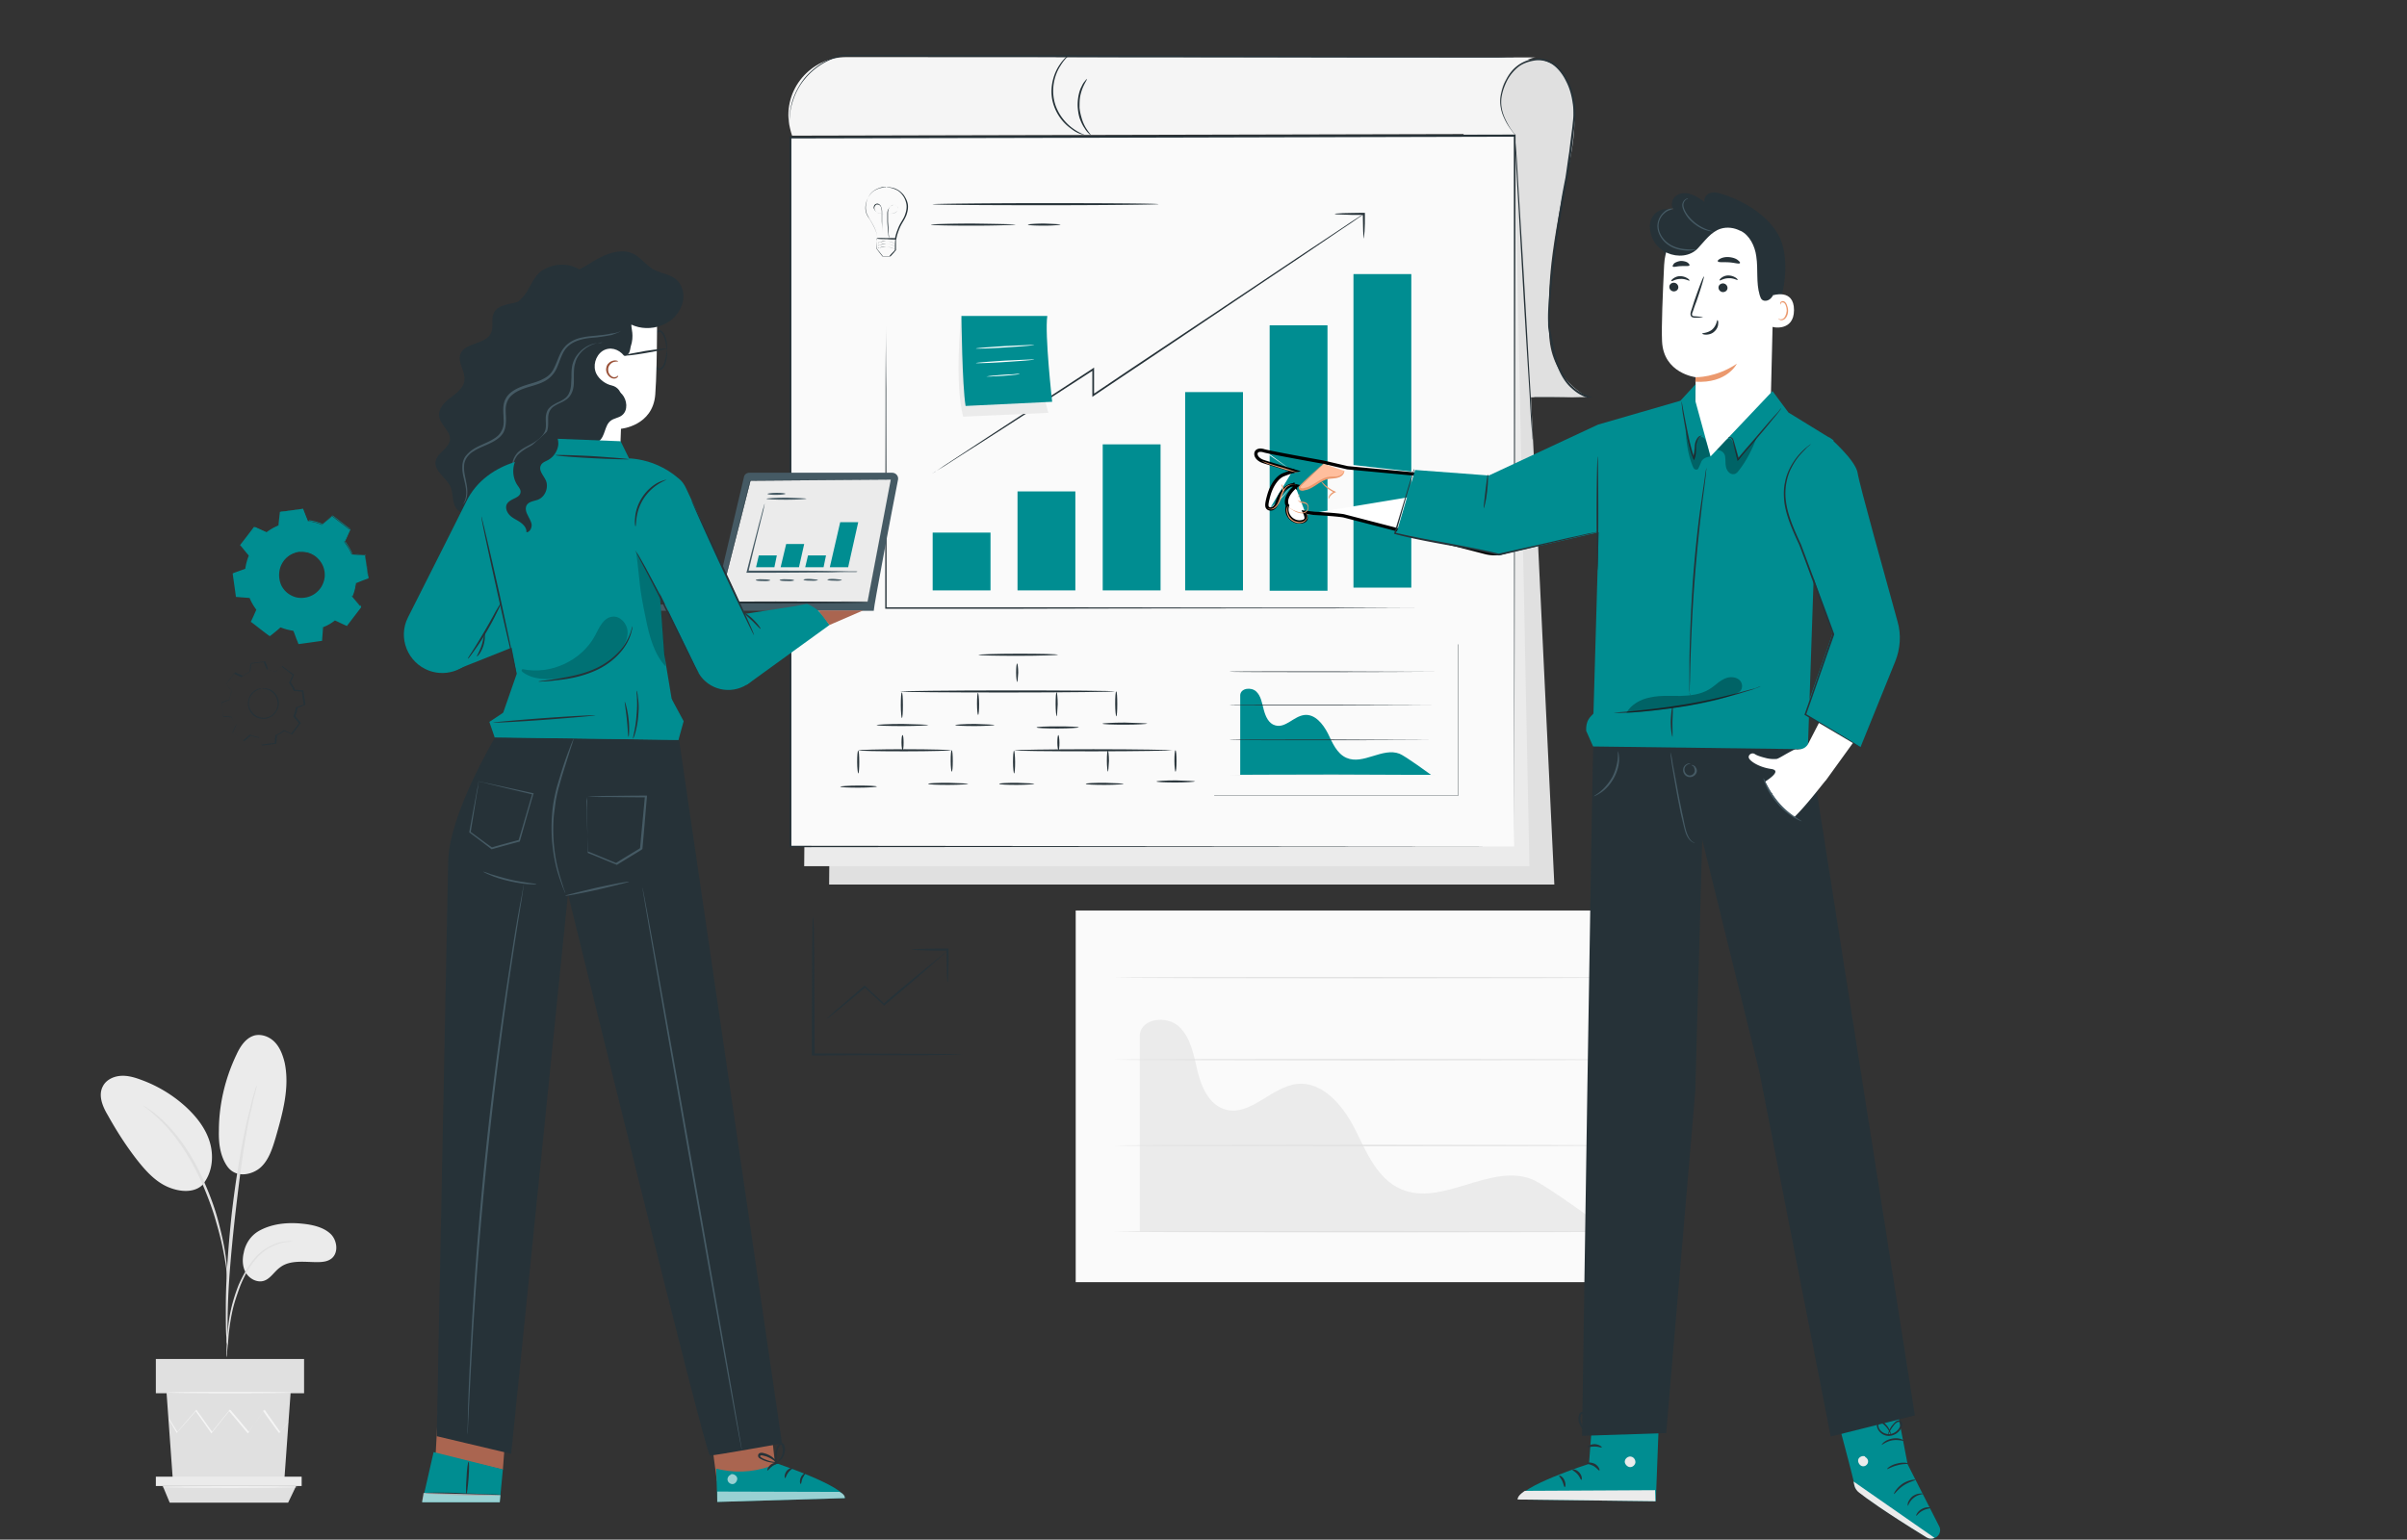 <svg xmlns="http://www.w3.org/2000/svg" width="547" height="350" fill="none" viewBox="0 0 547 350">
  <rect x="0" y="0" width="547" height="350" fill="#333333" stroke="none"/>
  <g clip-path="url(#a)">
    <path fill="#EBEBEB" d="M59.108 279.671c3.305-1.731 7.162-1.888 10.861-1.337 1.968.314 4.014.944 5.352 2.36 1.338 1.494 1.574 4.091.079 5.349-.945.787-2.204.866-3.385.866-2.833 0-6.06-.551-8.342 1.18-1.338.944-2.204 2.596-3.7 3.068-1.495.472-3.226-.394-4.092-1.81-.787-1.337-.866-3.068-.472-4.641 0 .079.393-3.304 3.699-5.035Zm-7.478-14.554c2.047 2.911 5.904 1.888 7.714.157 1.81-1.73 2.597-4.326 3.305-6.686 1.575-5.507 3.227-11.329 2.047-16.993-.394-1.652-1.023-3.383-2.204-4.642-1.18-1.258-2.99-1.966-4.644-1.573-1.967.551-3.227 2.439-4.092 4.327-2.598 5.428-4.014 11.407-4.014 17.386-.079 2.832.315 5.743 1.889 8.024Zm-5.587 4.17c2.203-2.597 2.597-6.373 1.652-9.598-.944-3.226-3.148-5.979-5.666-8.26a30.651 30.651 0 0 0-10.232-6.058c-1.495-.551-3.07-.944-4.565-.787-1.574.158-3.148.944-3.857 2.36-1.101 2.046-.078 4.563 1.102 6.53 1.968 3.54 4.172 7.002 6.69 10.227 2.047 2.596 4.33 5.114 7.399 6.294 3.07 1.18 6.217 1.022 7.87-1.102"/>
    <path fill="#E0E0E0" d="M51.473 308.464s.079-.472.158-1.337c.078-.944.236-2.124.315-3.54.157-1.495.393-3.305.787-5.193.393-1.966 1.102-4.012 1.889-6.136.865-2.124 1.889-4.012 3.148-5.585 1.259-1.574 2.676-2.675 4.014-3.305 1.338-.629 2.518-.944 3.384-1.022a20.1 20.1 0 0 0 1.338-.158s-.472-.078-1.338 0c-.866.079-2.125.236-3.463.944-1.417.63-2.912 1.731-4.171 3.305-1.26 1.573-2.361 3.54-3.306 5.664-.866 2.203-1.495 4.327-1.889 6.293-.393 1.967-.55 3.777-.708 5.271-.079 1.495-.158 2.754-.158 3.619-.078.708-.078 1.18 0 1.18Z"/>
    <path fill="#E0E0E0" d="M51.71 305.711v-2.36c0-1.495 0-3.698.078-6.373.158-5.349.63-11.171 1.496-19.274.865-7.631 1.967-16.599 3.148-22.421.236-1.337.55-2.517.787-3.54.236-1.022.393-1.966.63-2.674.157-.709.314-1.259.393-1.653.079-.393.157-.629.079-.629 0 0-.079.157-.236.551a22.616 22.616 0 0 0-.473 1.652c-.236.708-.472 1.652-.708 2.675-.236 1.022-.55 2.202-.866 3.54-1.18 5.271-2.44 12.587-3.384 20.769-.866 8.181-1.338 15.576-1.338 21.004 0 2.675 0 4.878.079 6.373.078.708.078 1.258.078 1.73.158.472.236.63.236.63Z"/>
    <path fill="#E0E0E0" d="M51.71 291.393v-1.81a57.346 57.346 0 0 0-.552-4.877c-.314-2.046-.865-4.484-1.574-7.159-.315-1.18-1.102-4.091-2.99-8.418-2.44-5.9-5.825-10.699-8.816-13.688-.708-.787-1.416-1.338-2.046-1.888-.315-.236-.63-.551-.866-.708-.314-.236-.55-.394-.787-.551-.944-.629-1.495-1.023-1.495-.944-.079.078 2.125 1.416 4.958 4.484 2.834 2.989 6.06 7.788 8.58 13.61 1.337 3.147 2.36 5.979 2.99 8.339a70.208 70.208 0 0 1 1.732 7.08c.393 2.046.63 3.698.708 4.878a38.79 38.79 0 0 0 .157 1.652Zm-13.853 25.331 1.417 19.668h25.343l1.417-19.668H37.857Zm31.246-7.788H35.417v7.788h33.686v-7.788Z"/>
    <path fill="#EBEBEB" d="M35.417 335.684v2.124h33.135v-2.124H35.417Z"/>
    <path fill="#E0E0E0" d="m38.566 341.584-1.575-3.776h30.302l-1.81 3.776H38.566Z"/>
    <path fill="#F5F5F5" d="M65.561 323.175s0 .079-.157.158c-.079.157-.236.314-.393.472-.394.472-.866 1.101-1.496 1.888l-.078.079-.08-.079a167.75 167.75 0 0 1-3.62-5.035h.236c-1.101 1.495-2.282 3.225-3.541 5.035l-.079.157-.157-.157c-1.338-1.574-2.755-3.304-4.25-5.035h.236a1.05 1.05 0 0 0-.236.315 489.75 489.75 0 0 0-3.778 4.72l-.158.157-.078-.157c-1.26-1.81-2.519-3.54-3.542-5.035h.236c-1.732 1.967-3.227 3.697-4.408 5.035l-.078.079v-.079c-.551-.944-1.023-1.731-1.338-2.282-.158-.236-.236-.472-.315-.629-.079-.157-.079-.236-.079-.236l.158.157c.078.158.236.315.393.63.315.55.866 1.337 1.417 2.281h-.158c1.102-1.337 2.598-3.068 4.33-5.035l.078-.157.079.157c1.102 1.495 2.282 3.226 3.62 5.035h-.236a489.75 489.75 0 0 1 3.778-4.72c.079-.079.157-.236.236-.315l.157-.157.158.157c1.495 1.731 2.912 3.462 4.25 5.035h-.236c1.338-1.809 2.518-3.54 3.62-5.035l.079-.157.079.157c1.416 2.046 2.676 3.776 3.541 5.035h-.157c.63-.786 1.18-1.416 1.495-1.809.158-.158.315-.315.394-.472l.078-.158Zm.866-6.608c0 .079-6.375.157-14.167.157-7.791 0-14.167-.078-14.167-.157s6.375-.157 14.167-.157 14.167.078 14.167.157Zm1.26 21.477c0 .079-6.926.157-15.427.157-8.5 0-15.426-.078-15.426-.157s6.926-.157 15.426-.157c8.58 0 15.427.078 15.427.157Z"/>
    <path fill="#FAFAFA" d="M381.012 206.98H244.459v84.491h136.553V206.98Z"/>
    <path fill="#EBEBEB" d="M348.035 268.028c-9.445-3.619-20.385 6.372-29.672 2.281-5.431-2.36-7.87-8.496-10.468-13.688-2.676-5.271-7.241-10.778-13.065-10.227-5.903.629-10.704 7.473-16.371 5.821-3.62-1.022-5.43-5.035-6.296-8.653-.866-3.619-1.495-7.631-4.25-10.227-2.755-2.518-8.5-1.889-8.894 1.888v44.763h106.803c-.078 0-14.481-10.699-17.787-11.958Z"/>
    <path fill="#E0E0E0" d="M368.656 279.986c0 .078-25.894.157-57.77.157-31.954 0-57.848-.079-57.848-.157 0-.079 25.894-.158 57.848-.158 31.876 0 57.77.079 57.77.158Zm0-19.589c0 .079-25.894.157-57.77.157-31.954 0-57.848-.078-57.848-.157s25.894-.157 57.848-.157c31.876 0 57.77.078 57.77.157Zm0-19.51c0 .079-25.894.157-57.77.157-31.954 0-57.848-.078-57.848-.157s25.894-.158 57.848-.158c31.876 0 57.77.079 57.77.158Zm0-18.645c0 .079-25.894.157-57.77.157-31.954 0-57.848-.078-57.848-.157s25.894-.157 57.848-.157c31.876 0 57.77.078 57.77.157ZM349.688 13.531s12.042.158 6.847 23.995c-5.116 23.836-4.486 28.32-4.486 37.761 0 11.014 8.894 15.026 8.894 15.026h-16.292l-12.042-55.62V13.531h17.079Z"/>
    <path fill="#E0E0E0" d="M353.23 201.08H188.421l1.416-161.194 155.286-8.103 8.107 169.297Z"/>
    <path fill="#EBEBEB" d="M347.563 196.91H182.754l1.416-161.194 160.087-3.068 3.306 164.262Z"/>
    <path fill="#FAFAFA" d="M344.1 192.426H179.684V31.232l164.573-.393-.157 161.587Z"/>
    <path fill="#263238" d="M344.1 192.426c0-1.494 0-64.666-.079-161.509l.157.158c-47.695.157-104.127.236-164.336.393h-.236l.236-.236v161.194l-.158-.157c98.539.079 162.92.157 164.416.157-1.496 0-65.955.079-164.494.158h-.158V30.996h.472c60.21-.157 116.642-.236 164.337-.393h.158v.157c-.158 97-.315 160.172-.315 161.666Z"/>
    <path fill="#F5F5F5" d="M344.257 30.445c-8.5-9.912 1.338-17.229 4.722-17.386l-156.623-.079c-8.186 0-14.403 7.395-12.987 15.42.237 1.259.63 2.439.63 2.439"/>
    <path fill="#263238" d="M348.35 90.313h3.305c2.204 0 5.352 0 9.288-.079v.236c-1.338-.393-2.598-1.101-3.778-2.203-1.181-1.022-2.125-2.438-2.834-4.012-.708-1.573-1.259-3.304-1.652-5.113-.237-.944-.394-1.888-.551-2.832a61.854 61.854 0 0 1-.237-1.495c-.078-.472-.078-1.023-.078-1.495-.079-2.045.078-4.09.236-6.293.157-2.124.393-4.327.63-6.609.55-4.484 1.18-9.125 1.967-13.924.315-2.046.709-4.091 1.102-6.058.315-1.967.551-3.933.866-5.9.236-1.967.472-3.855.708-5.664.079-.944.236-1.888.236-2.754 0-.944 0-1.81-.157-2.674-.236-1.731-.708-3.462-1.496-4.957-.708-1.494-1.731-2.832-2.99-3.776a5.903 5.903 0 0 0-4.25-.944c-1.417.236-2.755.708-3.778 1.574a10.129 10.129 0 0 0-2.361 2.91c-.551 1.102-.945 2.124-1.181 3.226-.472 2.124 0 3.933.63 5.35.629 1.415 1.259 2.36 1.731 2.989.236.315.394.55.551.708.157.157.157.236.157.236l-.236-.236c-.157-.158-.314-.393-.551-.708-.472-.63-1.18-1.574-1.81-2.99-.629-1.337-1.18-3.304-.708-5.428.236-1.101.551-2.203 1.18-3.304.551-1.101 1.338-2.203 2.44-3.068 1.102-.865 2.44-1.416 3.936-1.652 1.495-.236 3.148.079 4.486 1.022 1.338.945 2.361 2.36 3.148 3.855.787 1.574 1.259 3.226 1.574 5.035.158.866.158 1.81.158 2.754s-.158 1.888-.237 2.753c-.236 1.888-.393 3.776-.708 5.743-.236 1.967-.472 3.933-.866 5.9-.315 1.967-.787 4.012-1.102 6.058-.787 4.799-1.495 9.44-2.046 13.924-.236 2.203-.472 4.406-.63 6.53-.157 2.124-.314 4.248-.236 6.215 0 .472.079 1.023.079 1.495 0 .472.157.944.236 1.416.158.944.394 1.888.551 2.832.394 1.81.945 3.54 1.653 5.113.708 1.574 1.574 2.911 2.755 3.934a9.257 9.257 0 0 0 3.699 2.124l.787.236h-.787c-3.936 0-7.084-.079-9.288-.079h-3.069c-.394.079-.472.079-.472.079ZM246.977 18.015c.079.079-.393.708-.865 1.81-.237.55-.473 1.258-.63 2.045-.157.787-.157 1.73-.157 2.596.078.944.314 1.81.55 2.596a9.24 9.24 0 0 0 .866 1.967c.63 1.023 1.181 1.573 1.102 1.652 0 0-.157-.079-.393-.315-.237-.236-.63-.629-.945-1.18-.393-.55-.708-1.18-1.023-1.966-.315-.787-.472-1.731-.551-2.675-.079-.944 0-1.888.157-2.754.158-.786.394-1.573.709-2.124.236-.55.551-1.022.787-1.258.236-.315.315-.472.393-.394Z"/>
    <path fill="#263238" d="M243.042 12.43c.079.079-1.023.787-2.046 2.517-1.102 1.652-2.047 4.484-1.496 7.553.551 3.068 2.519 5.35 4.093 6.53 1.653 1.258 2.912 1.572 2.834 1.651 0 0-.315-.079-.866-.236-.551-.157-1.338-.55-2.125-1.18-1.732-1.18-3.699-3.461-4.329-6.687-.551-3.147.472-6.057 1.653-7.788.551-.865 1.18-1.495 1.574-1.888a4.44 4.44 0 0 1 .708-.472Zm87.914 125.793h-7.32c-5.037 0-12.356 0-21.407.078-18.103 0-42.974 0-70.52.079h-30.538v-.157c0-20.14.079-37.447.079-49.798 0-6.136.078-11.014.078-14.397v-4.877 4.877c0 3.383 0 8.26.079 14.397 0 12.272.079 29.658.079 49.798l-.158-.158h30.381c27.546 0 52.496.079 70.52.079 9.051 0 16.292.079 21.407.079h7.32Z"/>
    <path fill="#008D91" d="M225.097 121.073h-13.144v13.138h13.144v-13.138Zm19.283-9.362h-13.144v22.499h13.144v-22.499Zm19.361-10.699h-13.143v33.199h13.143v-33.199Zm18.732-11.879H269.33v45.078h13.143V89.133Zm19.204-15.183h-13.143v60.339h13.143v-60.34Zm19.047-11.644h-13.143v71.275h13.143V62.307Z"/>
    <path fill="#263238" d="m211.953 107.62.158-.157c.157-.079.315-.236.551-.315.472-.314 1.18-.786 1.967-1.337 1.811-1.18 4.329-2.832 7.556-4.956 6.454-4.249 15.584-10.149 26.13-17.072l.315-.236v6.294l-.315-.157c3.306-2.203 6.769-4.563 10.311-6.923 14.167-9.44 26.996-18.016 36.283-24.23 4.643-3.069 8.421-5.586 11.019-7.317 1.259-.865 2.282-1.495 2.99-1.967.315-.236.63-.393.787-.472.158-.078.237-.157.315-.157 0 0-.078.079-.236.157-.157.158-.472.315-.787.55-.708.473-1.653 1.181-2.991 2.046-2.597 1.731-6.375 4.327-10.94 7.395-9.287 6.215-22.116 14.869-36.204 24.31-3.542 2.36-6.926 4.64-10.311 6.922l-.314.236v-6.293l.314.157c-10.546 6.844-19.676 12.745-26.209 16.914a780.725 780.725 0 0 0-7.634 4.878c-.866.55-1.574.944-2.046 1.258-.236.158-.394.236-.551.315-.079.157-.158.157-.158.157Z"/>
    <path fill="#263238" d="M309.942 54.203c-.079 0-.079-.629-.158-1.652 0-1.022-.079-2.438-.079-3.933l.237.236h-.473c-1.652 0-3.227 0-4.328-.079-1.102 0-1.811-.078-1.811-.157s.709-.079 1.811-.157c1.101 0 2.597-.08 4.328-.08h.709v.237c0 1.573 0 2.99-.079 3.933-.079 1.023-.157 1.652-.157 1.652Zm-69.497 94.64c0 .079-4.093.236-9.051.236-5.037 0-9.051-.078-9.051-.236 0-.078 4.092-.236 9.051-.236 4.958 0 9.051.079 9.051.236Zm-9.287 6.215c-.079 0-.236-.944-.236-2.124 0-1.18.078-2.124.236-2.124.078 0 .236.944.236 2.124-.079 1.18-.158 2.124-.236 2.124Zm22.194 2.124c0 .079-10.94.236-24.398.236-13.459 0-24.399-.078-24.399-.236 0-.078 10.94-.236 24.399-.236 13.537 0 24.398.079 24.398.236Zm-48.403 6.058c-.079 0-.236-1.338-.236-2.911 0-1.652.078-2.911.236-2.911.157 0 .236 1.338.236 2.911s-.079 2.911-.236 2.911Zm17.315-.708c-.079 0-.236-1.102-.236-2.518 0-1.416.079-2.517.236-2.517.079 0 .236 1.101.236 2.517s-.079 2.518-.236 2.518Z"/>
    <path fill="#263238" d="M240.13 162.846c-.079 0-.236-1.258-.236-2.753 0-1.573.079-2.753.236-2.753.079 0 .236 1.258.236 2.753-.079 1.573-.157 2.753-.236 2.753Zm13.537 0c-.078 0-.236-1.258-.236-2.832 0-1.573.079-2.832.236-2.832.158 0 .236 1.259.236 2.832 0 1.574-.078 2.832-.236 2.832Zm-42.658 1.967c0 .079-2.597.236-5.903.236-3.227 0-5.903-.079-5.903-.236 0-.079 2.598-.236 5.903-.236 3.227.079 5.903.157 5.903.236Zm15.033 0c0 .079-2.047.236-4.486.236-2.519 0-4.487-.079-4.487-.236 0-.079 2.047-.236 4.487-.236 2.518.079 4.486.157 4.486.236Zm19.125.551c0 .079-2.125.236-4.801.236s-4.801-.079-4.801-.236c0-.157 2.125-.236 4.801-.236s4.801.079 4.801.236Zm15.584-.866c0 .079-2.283.236-5.116.236-2.834 0-5.116-.078-5.116-.236 0-.078 2.282-.236 5.116-.236 2.755.079 5.116.158 5.116.236Zm-55.645 6.058c-.079 0-.236-.787-.236-1.731 0-.944.079-1.73.236-1.73.157 0 .236.786.236 1.73s-.079 1.731-.236 1.731Z"/>
    <path fill="#263238" d="M216.282 170.556c0 .079-4.722.236-10.625.236s-10.625-.079-10.625-.236c0-.079 4.722-.236 10.625-.236s10.625.157 10.625.236Z"/>
    <path fill="#263238" d="M216.282 175.434c-.078 0-.236-1.102-.236-2.439 0-1.338.079-2.439.236-2.439.158 0 .236 1.101.236 2.439 0 1.337-.078 2.439-.236 2.439Zm-21.25.393c-.079 0-.236-1.18-.236-2.596 0-1.416.078-2.596.236-2.596.157 0 .236 1.18.236 2.596 0 1.416-.079 2.596-.236 2.596Zm45.491-5.271c-.078 0-.236-.787-.236-1.731 0-.944.079-1.73.236-1.73.079 0 .237.786.237 1.73s-.079 1.731-.237 1.731Z"/>
    <path fill="#263238" d="M266.417 170.556c0 .079-8.027.236-17.944.236s-17.945-.079-17.945-.236c0-.079 8.028-.236 17.945-.236s17.944.157 17.944.236Z"/>
    <path fill="#263238" d="M251.778 175.434c-.078 0-.236-1.102-.236-2.439 0-1.338.079-2.439.236-2.439.079 0 .236 1.101.236 2.439-.078 1.337-.157 2.439-.236 2.439Zm15.348 0c-.079 0-.236-1.102-.236-2.439 0-1.338.079-2.439.236-2.439.157 0 .236 1.101.236 2.439 0 1.337-.079 2.439-.236 2.439Zm-36.677.393c-.078 0-.236-1.18-.236-2.596 0-1.416.079-2.596.236-2.596.079 0 .236 1.18.236 2.596 0 1.416-.078 2.596-.236 2.596Zm-31.167 2.989c0 .079-1.889.236-4.171.236-2.283 0-4.172-.078-4.172-.236 0-.078 1.889-.236 4.172-.236 2.282 0 4.171.079 4.171.236Zm20.778-.629c0 .079-2.046.236-4.565.236-2.518 0-4.565-.079-4.565-.236 0-.157 2.047-.236 4.565-.236 2.519.079 4.565.157 4.565.236Zm15.033 0c0 .079-1.81.236-4.014.236s-4.014-.079-4.014-.236c0-.157 1.81-.236 4.014-.236 2.282.079 4.014.157 4.014.236Zm20.306 0c0 .079-1.968.236-4.329.236-2.361 0-4.329-.079-4.329-.236 0-.157 1.968-.236 4.329-.236 2.361.079 4.329.157 4.329.236Zm16.213-.551c0 .079-1.968.236-4.407.236-2.44 0-4.408-.078-4.408-.236 0-.078 1.968-.236 4.408-.236 2.439.079 4.407.158 4.407.236Zm59.816 3.226h-55.487v-34.379h55.487v34.379Zm-55.487-.079h55.408v-34.3h-55.408v34.3Z"/>
    <path fill="#008D91" d="M318.048 171.343c-3.856-1.495-8.264 2.596-12.042.944-2.203-.944-3.227-3.462-4.25-5.586-1.102-2.124-2.912-4.405-5.273-4.169-2.44.236-4.329 3.068-6.69 2.36-1.495-.393-2.204-2.046-2.597-3.54-.394-1.495-.63-3.147-1.732-4.17-1.102-1.022-3.463-.786-3.62.787v18.173h43.366s-5.903-4.327-7.162-4.799Z"/>
    <path fill="#E0E0E0" d="M326.391 176.142s-10.546.078-23.454.078c-12.987 0-23.454 0-23.454-.078 0 0 10.546-.079 23.454-.079 12.908.079 23.454.079 23.454.079Z"/>
    <path fill="#263238" d="M326.391 168.196s-10.546.079-23.454.079c-12.987 0-23.454 0-23.454-.079s10.546-.079 23.454-.079c12.908.079 23.454.079 23.454.079Zm0-7.946s-10.546.079-23.454.079c-12.987 0-23.454 0-23.454-.079 0-.078 10.546-.078 23.454-.078 12.908.078 23.454.078 23.454.078Zm0-7.552s-10.546.079-23.454.079c-12.987 0-23.454 0-23.454-.079s10.546-.079 23.454-.079c12.908.079 23.454.079 23.454.079ZM201.407 42.56h.315c.236 0 .472 0 .866.079.393.079.787.157 1.338.472.472.236.944.63 1.416 1.18.394.55.787 1.259.945 2.046.157.786 0 1.73-.315 2.596a9.352 9.352 0 0 1-.63 1.258c-.236.394-.472.787-.708 1.259-.394.865-.787 1.888-.945 2.91v.08h-.078c-.63 0-1.338 0-2.047-.08-.708 0-1.495 0-2.125-.078h-.078v-.078c0-1.023-.394-2.046-.866-2.911a18.003 18.003 0 0 0-.708-1.259 17.621 17.621 0 0 1-.709-1.259c-.393-.865-.393-1.73-.236-2.517a5.365 5.365 0 0 1 .866-2.046c.393-.55.944-.944 1.417-1.18a6.466 6.466 0 0 1 1.259-.472c.393-.078.629-.078.866-.078-.079 0 0 0 .157.078h-.315c-.157 0-.472.079-.866.158-.393.078-.787.236-1.259.472-.472.236-.944.63-1.338 1.18a5.578 5.578 0 0 0-.866 1.967c-.157.786-.157 1.652.236 2.438.158.394.473.787.709 1.18.236.394.472.787.708 1.259.472.865.945 1.888.945 2.99l-.079-.08c.708 0 1.417 0 2.125.08.708 0 1.417 0 2.046.078l-.078.079c.157-1.102.551-2.046.944-2.99.236-.472.472-.865.708-1.258.237-.394.473-.787.63-1.26.315-.864.472-1.73.315-2.517-.157-.786-.472-1.494-.866-1.966-.393-.55-.866-.944-1.338-1.18a6.472 6.472 0 0 0-1.259-.472c-.394-.079-.63-.079-.866-.079-.079-.079-.157-.079-.236-.079Z"/>
    <path fill="#263238" d="M201.958 54.125v-.236c0-.158-.079-.394-.079-.708a54.089 54.089 0 0 1-.236-2.754v-1.966c0-.315.079-.708.315-1.023a1.89 1.89 0 0 1 .787-.787c.394-.157.866-.078 1.102.236a.851.851 0 0 1 .236.551.715.715 0 0 1-.236.55c-.158.158-.315.315-.551.394-.236.079-.394.157-.63.157-.393.079-.865.079-1.338.079-.472 0-.865 0-1.338-.079-.236-.078-.393-.078-.629-.236-.158-.078-.394-.236-.473-.393-.157-.157-.236-.393-.314-.55-.079-.237 0-.394.078-.63a.806.806 0 0 1 .473-.393c.157-.08.393-.08.629.078a.947.947 0 0 1 .394.394c.078.157.157.314.236.55.079.394.079.708.079 1.102v5.585-.944c0-.63 0-1.573-.079-2.753V48.46c0-.315 0-.708-.079-1.023 0-.157-.079-.315-.157-.472a.948.948 0 0 0-.394-.393c-.157-.08-.393-.08-.551-.08a.945.945 0 0 0-.393.394c-.079.158-.158.394-.079.551 0 .236.157.393.236.55.236.315.708.473 1.102.551.394.079.866.079 1.338.079.472 0 .866 0 1.338-.079.236 0 .394-.078.63-.157.157-.079.393-.236.472-.393a.715.715 0 0 0 .236-.551.715.715 0 0 0-.236-.55c-.236-.315-.708-.394-1.023-.237-.394.158-.63.394-.787.708a2.413 2.413 0 0 0-.236 1.023v1.968c.078 1.18.157 2.124.157 2.753 0 .315.079.55.079.787-.079.079-.079.157-.079.236Z"/>
    <path fill="#263238" d="M199.282 54.125v2.518-.08c.394.473.866 1.023 1.338 1.653h-.079 1.653-.079c.237-.315.551-.63.866-.944.158-.158.315-.315.394-.472v.078c0-.944 0-1.888.078-2.675l.079.08c-1.18 0-2.204-.08-2.991-.08h-.865c-.315-.078-.394-.078-.394-.078h4.329v2.753c-.158.158-.315.315-.394.472-.314.315-.551.63-.865.944h-1.811c-.472-.629-.944-1.18-1.338-1.73 0-.708.079-1.338.079-1.81-.079-.393-.079-.63 0-.63Z"/>
    <path fill="#263238" d="M203.296 56.642s-.079 0-.157-.078c-.079-.079-.237-.08-.394-.158-.394-.157-.866-.314-1.417-.314s-1.102.157-1.495.236c-.157.078-.315.157-.394.157a.604.604 0 0 1 .394-.157c.393-.158.866-.315 1.495-.236.63 0 1.102.157 1.496.314.157.079.315.158.393.236.079-.078.079 0 .079 0Zm.079-.629s-.079 0-.158-.079c-.079-.078-.236-.078-.393-.157a3.433 3.433 0 0 0-1.417-.315c-.551 0-1.102.158-1.495.236-.158.079-.315.158-.394.158a.602.602 0 0 1 .394-.158c.393-.157.865-.315 1.495-.236.63 0 1.102.157 1.495.315.158.079.315.157.394.236 0-.079.079 0 .079 0Zm0-.629s-.079 0-.158-.079-.236-.079-.393-.157c-.394-.158-.866-.315-1.417-.315s-1.102.157-1.495.236c-.158.079-.315.157-.394.157a.602.602 0 0 1 .394-.157c.393-.157.865-.315 1.495-.236.63 0 1.102.157 1.495.315.158.078.315.157.394.236 0-.079.079 0 .079 0Z"/>
    <path fill="#EBEBEB" d="M218.407 72.297s-1.574 14.476.473 22.421l19.361-.865s-4.171-14.318-1.574-20.69l-18.26-.865Z"/>
    <path fill="#008D91" d="M218.486 71.825s.157 15.656.945 20.455l19.676-.945s-1.732-15.419-1.102-19.51h-19.519Z"/>
    <path fill="#fff" d="M235.014 78.434c0 .078-2.912.314-6.611.55-3.62.237-6.611.315-6.611.237 0-.08 2.912-.315 6.611-.551 3.62-.158 6.611-.315 6.611-.236Zm0 3.304c0 .079-2.912.314-6.611.55-3.62.237-6.611.315-6.611.237 0-.08 2.912-.315 6.611-.551 3.62-.157 6.611-.315 6.611-.236Zm-3.305 3.304s-.394.079-1.102.157a86.86 86.86 0 0 1-2.676.236c-1.023.079-1.968.079-2.676.158h-1.102s.393-.08 1.102-.158a85.957 85.957 0 0 1 2.676-.236c1.023-.078 1.967-.078 2.676-.157.629-.079 1.102-.079 1.102 0Z"/>
    <path fill="#263238" d="M263.269 46.415c0 .079-11.491.236-25.658.236-14.167 0-25.658-.079-25.658-.236 0-.078 11.491-.236 25.658-.236 14.167 0 25.658.079 25.658.236Zm-32.505 4.642c0 .078-4.329.236-9.602.236-5.352 0-9.602-.079-9.602-.236 0-.079 4.329-.236 9.602-.236 5.273.078 9.602.157 9.602.236Zm10.232 0c0 .078-1.653.236-3.699.236-2.047 0-3.7-.079-3.7-.236 0-.079 1.653-.236 3.7-.236 2.046.078 3.699.157 3.699.236Zm107.354 49.247c0-.157 0-.315-.079-.55 0-.473-.079-1.18-.157-2.046-.158-1.81-.315-4.327-.473-7.474-.393-6.293-.944-15.026-1.495-24.623-.551-9.598-1.023-18.252-1.417-24.624-.157-3.147-.315-5.664-.393-7.474 0-.865-.079-1.494-.079-2.045v-.708.157c0 .158 0 .315.079.55 0 .473.079 1.181.157 2.046.158 1.81.315 4.327.472 7.474.394 6.294.945 15.026 1.496 24.624.551 9.597 1.023 18.251 1.417 24.623.157 3.147.314 5.664.393 7.474 0 .865.079 1.495.079 2.045v.551Zm-4.093-87.244h-25.894c-15.977 0-38.093-.08-62.492-.08a38900.47 38900.47 0 0 1-64.696-.236c-3.542.866-6.375 2.911-8.185 5.114-1.889 2.203-2.755 4.642-3.227 6.608-.394 1.967-.394 3.54-.315 4.642.079.55.079.944.157 1.18.079.236.079.393.079.393s-.157-.55-.236-1.573c-.079-1.023-.157-2.675.236-4.642.394-1.966 1.338-4.405 3.148-6.687 1.889-2.281 4.723-4.326 8.343-5.27 15.977 0 39.038.078 64.696.078 24.399.079 46.436.157 62.492.236 7.949.079 14.482.079 18.968.079 2.204 0 3.935 0 5.116.078h1.338c.315.08.472.08.472.08Z"/>
    <path fill="#008D91" d="m362.359 316.646-1.259 16.127s-15.977 5.114-16.056 8.103l31.246.393.945-24.702-14.876.079Z"/>
    <path fill="#EBEBEB" d="M370.702 331.121c.63.157 1.023.787.945 1.416-.158.629-.787 1.101-1.417.944-.63-.157-1.181-.944-.944-1.495.157-.629 1.023-1.101 1.574-.786m5.352 10.069-.079-2.517-29.593.157s-1.732 1.023-1.653 1.967l31.325.393Z"/>
    <path fill="#263238" d="M360.549 332.616c0 .157.787.236 1.574.629.787.472 1.181 1.101 1.338 1.023.158 0-.078-.944-1.023-1.495-1.023-.472-1.889-.315-1.889-.157Zm-3.227 1.495c0 .157.63.393 1.181 1.022.551.63.708 1.338.866 1.259.157 0 .236-.865-.473-1.652-.708-.787-1.574-.787-1.574-.629Zm-1.731 3.933c.157 0 .315-.708-.079-1.573-.393-.866-1.102-1.102-1.181-1.023-.078.157.394.55.709 1.259.315.708.393 1.337.551 1.337Zm5.116-9.126c.078.158.787-.078 1.652-.078.866 0 1.575.314 1.653.157.079-.079-.551-.629-1.574-.708-1.102 0-1.81.551-1.731.629Zm-.158-3.225c0 .078.63.157 1.574-.079a5.778 5.778 0 0 0 1.653-.551c.315-.157.551-.314.866-.472.157-.078.315-.157.472-.393.158-.157.236-.551.079-.787-.157-.236-.472-.314-.708-.314-.237 0-.394.078-.551.078-.315.079-.63.236-.945.394-.551.314-1.102.629-1.417 1.022-.708.708-.944 1.259-.865 1.338.078.078.393-.472 1.102-1.023.393-.315.787-.551 1.338-.865.314-.158.551-.236.865-.315.315-.079.63-.079.709 0v.157c-.079.079-.236.158-.315.315-.236.157-.551.315-.787.472-.551.315-1.023.472-1.496.629-.944.236-1.574.315-1.574.394Z"/>
    <path fill="#263238" d="M360.785 325.929c.079 0 .315-.551.394-1.495 0-.472-.079-1.101-.236-1.731-.079-.314-.236-.629-.394-.944-.157-.314-.393-.708-1.023-.786-.315 0-.551.236-.629.472-.079.236-.079.393-.158.55-.079.394 0 .708 0 1.023.157.629.394 1.18.708 1.573.63.787 1.26.945 1.26.866.078-.079-.473-.394-.945-1.102-.236-.393-.472-.865-.551-1.416a1.933 1.933 0 0 1 0-.944c0-.314.158-.629.315-.55.158 0 .394.236.551.472.157.236.315.55.394.865.236.551.314 1.101.314 1.573.079.944-.078 1.495 0 1.574Z"/>
    <path fill="#008D91" d="m429.889 313.971 3.62 18.881 7.162 14.082a1.876 1.876 0 0 1-1.023 2.674c-.551.236-1.259.236-1.81-.157-3.463-2.124-16.135-10.07-16.292-11.407-.236-1.652-5.116-19.667-5.116-19.667l13.459-4.406Z"/>
    <path fill="#EBEBEB" d="m439.648 349.608-18.417-12.823.157.787c.158.708.551 1.337 1.102 1.731 1.496 1.18 5.667 4.248 15.269 10.148.63.393 1.259.393 1.889.157Zm-15.82-18.408c.551.236.866.865.63 1.416-.236.551-.866.865-1.417.629s-.944-1.023-.708-1.573c.236-.551 1.102-.866 1.574-.551"/>
    <path fill="#263238" d="M433.588 342.292c.079 0 .315-1.022 1.338-1.809.944-.787 2.046-.787 2.046-.866 0-.078-.236-.157-.708-.078-.472 0-1.102.236-1.653.629a3.718 3.718 0 0 0-1.023 1.416c-.079.472-.079.708 0 .708Zm1.889 2.282c.078.078.55-.708 1.495-1.18.866-.472 1.81-.472 1.81-.63 0-.078-.944-.314-1.967.236-1.102.551-1.417 1.495-1.338 1.574Zm-5.037-4.957c.078.079.865-1.101 2.203-1.966 1.338-.866 2.676-1.102 2.676-1.259 0-.079-1.416-.079-2.912.865-1.495 1.023-2.125 2.36-1.967 2.36Zm-1.574-5.664c.078.079 1.023-.55 2.361-.865 1.338-.393 2.518-.236 2.518-.393 0-.079-1.18-.394-2.597 0-1.495.314-2.361 1.18-2.282 1.258Zm-1.26-5.507c.079.079 1.023-.786 2.44-1.022s2.597.236 2.597.078c0-.078-.236-.236-.708-.393-.472-.157-1.181-.236-1.968-.079-.787.158-1.416.472-1.81.787-.393.315-.551.629-.551.629Zm2.204-2.045s0-.236-.158-.708c-.157-.472-.393-1.101-.944-1.731-.315-.315-.551-.708-1.181-.865-.314-.079-.629.078-.865.393-.158.315-.158.63-.079.944.315 1.18 1.574 2.124 2.912 1.967 1.417-.157 2.44-1.18 2.755-2.281.078-.315.078-.63-.158-.945-.236-.314-.629-.314-.865-.236-.551.236-.787.63-1.102.945-.551.629-.787 1.258-.945 1.73-.157.472-.157.708-.157.708.079 0 .315-1.022 1.338-2.281.236-.315.551-.63.944-.787.158-.079.394 0 .472.157.079.158.079.394.079.63-.236.944-1.259 1.888-2.44 1.967-1.18.078-2.282-.708-2.518-1.652-.079-.237-.079-.473.078-.63.079-.157.237-.236.473-.236.393.079.708.394 1.023.708 1.102 1.18 1.259 2.282 1.338 2.203Z"/>
    <path fill="#263238" d="M362.123 168.196c-.236 0-2.597 158.205-2.597 158.205l19.126-.63 6.611-77.804 1.574-57.114 12.986 52.787 16.214 82.918 19.125-4.799-24.32-154.664-22.903-4.406-25.816 5.507ZM403.68 70.41c2.282-4.485 2.99-12.666.393-17.15-2.597-4.485-7.949-7.71-12.908-9.205-.865-.236-1.731-.472-2.597-.157-.787.314-1.495 1.18-1.18 2.045-.945-.708-1.968-1.416-3.149-1.81-1.18-.393-2.518-.314-3.463.473-.944.786-1.18 2.36-.314 3.225-1.338-.63-3.149-.314-4.251.63-1.101 1.022-1.574 2.753-1.101 4.17.472 1.337 1.574 2.91 2.518 4.011 1.023 1.023 1.102 2.046.787 3.462"/>
    <path fill="#fff" d="M384.869 107.62c.158-2.202.472-21.791.472-21.87 0 0-7.319-.865-7.634-8.181-.158-3.462.157-10.7.472-17.308.315-7.001 6.06-12.587 13.065-12.823h.709c7.555.236 11.569 6.766 11.176 14.318l-1.023 42.01"/>
    <path fill="#EB996E" d="M385.341 85.75s4.565.157 9.366-3.068c0 0-2.203 4.563-9.444 4.09l.078-1.022Z"/>
    <path fill="#263238" d="M379.36 65.217c0 .551.472 1.023 1.023 1.023.551 0 1.023-.393 1.023-.944 0-.55-.472-1.023-1.023-1.023-.551 0-1.023.394-1.023.944Zm.472-1.337c.157.157.866-.472 2.046-.472 1.102-.079 1.968.472 2.047.393.078-.078-.079-.314-.472-.55a3.172 3.172 0 0 0-1.653-.472c-.709 0-1.26.314-1.574.55-.315.236-.473.472-.394.55Zm10.704 1.495c0 .55.472 1.022 1.023 1.022.551 0 1.023-.393 1.023-.944 0-.55-.472-1.022-1.023-1.022-.551 0-1.023.393-1.023.944Zm.236-1.652c.158.157.866-.472 2.047-.472 1.101-.079 1.967.472 2.046.393.079-.079-.079-.315-.472-.55a3.171 3.171 0 0 0-1.653-.473c-.708 0-1.259.315-1.574.551-.315.236-.394.472-.394.55Zm-3.778 8.417c0-.078-.708-.157-1.81-.236-.315 0-.551-.078-.629-.236-.079-.236 0-.55.157-.865.236-.708.472-1.416.787-2.203 1.102-3.147 1.81-5.664 1.732-5.743-.158-.078-1.102 2.439-2.204 5.586a71.267 71.267 0 0 1-.709 2.203c-.078.314-.236.708-.078 1.1.078.237.315.394.472.394.157.079.315.079.472.079 1.102 0 1.81-.079 1.81-.079Zm3.306.63c-.157 0-.157 1.18-1.181 2.124-1.023.865-2.282.786-2.282.944 0 .078.315.236.866.236.551 0 1.338-.158 1.889-.708.629-.55.865-1.259.865-1.731.079-.55-.078-.865-.157-.865Zm.079-13.374c.157.315 1.259.157 2.518.236 1.338.079 2.361.472 2.519.157.079-.157-.158-.393-.551-.708-.394-.315-1.102-.55-1.889-.63-.787-.078-1.495.08-1.968.315-.472.236-.708.472-.629.63Zm-10.232 1.18c.236.236.944-.079 1.889-.079.944-.078 1.731.079 1.889-.157.079-.158-.079-.394-.394-.63-.314-.236-.944-.393-1.574-.393-.629.079-1.18.315-1.495.55-.315.394-.394.63-.315.709Z"/>
    <path fill="#fff" d="M402.735 67.184c.158-.079 4.959-1.652 4.959 3.304 0 4.956-4.959 3.934-4.959 3.776-.079-.157 0-7.08 0-7.08Z"/>
    <path fill="#EB996E" d="M404.152 72.376s.079.079.236.158c.157.078.393.078.63 0 .551-.158.944-1.023 1.023-1.888 0-.472-.079-.866-.236-1.26-.158-.392-.394-.628-.63-.628-.236-.08-.472.078-.472.236-.079.157 0 .236-.079.236 0 0-.079-.08-.079-.315 0-.079.079-.236.158-.315.157-.078.315-.157.472-.157.394 0 .708.393.866.787.157.393.315.865.315 1.416 0 1.022-.551 1.966-1.26 2.124-.314.078-.629 0-.787-.158-.157-.078-.157-.236-.157-.236Z"/>
    <path fill="#263238" d="M375.031 50.978c-.551 6.451 7.32 9.126 10.783 5.507 1.574-1.652 2.99-3.776 5.194-4.484 1.495-.472 3.148-.236 4.486.472h.079c2.046 1.023 3.227 3.461 3.542 5.743.472 3.146-.079 5.979.787 8.89.157.393.236.865.629 1.1.63.394 1.496.08 1.968-.471.787-.866 1.102-2.124 1.259-3.304.394-2.675.394-5.429-.314-8.025-.709-2.596-2.047-5.113-4.014-6.923-2.519-2.281-5.982-3.382-9.366-3.225-3.385.157-6.612 1.495-9.288 3.619-1.18.944-2.361 2.124-2.912 3.619"/>
    <path fill="#455A64" d="M380.304 47.438s-.236-.079-.708 0c-.473.079-1.023.315-1.653.944a4.493 4.493 0 0 0-1.259 2.517c-.158 1.102.236 2.282.944 3.304.708 1.023 1.732 1.731 2.676 2.125.945.393 1.889.55 2.676.629.787.079 1.417 0 1.889-.079.472-.078.708-.078.63-.157 0-.079-.945.079-2.519-.079-.787-.078-1.653-.236-2.597-.63a5.978 5.978 0 0 1-2.519-1.966c-.708-.944-1.023-2.045-.944-2.99.078-.943.551-1.809 1.102-2.36.551-.55 1.101-.865 1.495-.943.472-.236.787-.236.787-.315Zm3.306-2.281s-.158-.08-.473.078c-.314.157-.629.472-.787 1.023-.157.55.079 1.259.394 1.888.315.63.787 1.337 1.338 1.888 1.181 1.18 2.518 1.967 3.542 2.282 1.023.314 1.731.314 1.731.314 0-.079-.629-.157-1.653-.55-.944-.394-2.282-1.102-3.384-2.282-.551-.55-1.023-1.18-1.338-1.81-.315-.629-.472-1.18-.393-1.651.078-.473.393-.787.55-.945.315-.157.473-.157.473-.236Z"/>
    <path fill="#fff" stroke="#000" stroke-width=".5" d="M298.687 116.825s4.643.236 6.611.55l32.191 8.339c4.486 1.18 8.972-1.573 10.074-6.057 1.259-5.035-2.204-9.755-7.162-10.227m-41.714 7.395.028-.249-.007-.001m-.021.25-1.76-.203a1.332 1.332 0 0 0-.063-.145l-.224.112-.028.248.13.015c.014.039.031.08.056.13m1.889-.157.013-.25h.008m0 0 .005.001.04.002.151.008.554.031c.466.027 1.109.066 1.814.115 1.406.099 3.069.237 4.066.396l.011.002.012.003 32.19 8.339h.001c4.348 1.144 8.699-1.523 9.768-5.875v-.001c1.222-4.885-2.135-9.46-6.943-9.918m-41.669 6.897-2.039-.235-.459-.053.207.413c.031.062.046.107.065.164l.001.002c.019.057.041.124.083.211m43.811-7.399.024-.248m0 0-.024.248m.024-.248-34.158-3.226-5.431-1.259m39.565 4.733-34.158-3.225-.017-.002-.016-.003-5.424-1.258m.05-.245s-12.357-2.202-13.537-2.596m13.537 2.596-.057.244.007.001m.05-.245-.044.246h-.002l-.004-.001m-13.487-2.841c-1.338-.393-1.889.158-1.968.63-.157.786.551 1.652 1.731 2.045.331.132 4.816 1.482 6.251 1.914l.25-.076.095-.026.024-.007.007-.001.002-.001h.001l.06.242m-6.453-4.72-.079.237.004.002m.075-.239-.071.24-.004-.001m6.528 4.481-.071.24h-.002l-.003-.001-.013-.004-.053-.016-.201-.061-.094-.028c-.332.106-.861.288-1.609.579-1.495.55-2.833 2.517-3.463 4.798-.63 2.282-.63 2.911.236 3.226m5.273-8.733.061.243h-.001l-.004.001-.02.006a15.144 15.144 0 0 0-.451.136c-.329.106-.836.282-1.54.556l-.005.001c-.683.252-1.355.838-1.938 1.661-.582.819-1.062 1.854-1.37 2.97-.318 1.15-.461 1.836-.434 2.268.012.206.063.331.133.418.071.088.183.164.369.233m5.2-8.493.061.243.883-.221-.872-.261-.072.239Zm0 0 .072-.239h-.001l-.003-.001-.014-.004-.053-.016-.2-.06-.719-.216-2.207-.666c-.811-.246-1.635-.497-2.28-.696a36.038 36.038 0 0 1-1.192-.379l-.007-.003-.007-.002c-.554-.185-.984-.476-1.254-.799-.271-.322-.371-.661-.311-.96l.002-.008a.62.62 0 0 1 .371-.454c.241-.113.644-.163 1.275.022m1.255 13.214c.315.078.708 0 .945-.158.472-.314.787-.786.944-1.337m-1.889 1.495.086-.235-.013-.005m-.073.24.061-.243.012.003m1.816-1.255c1.023-3.619 3.306-3.933 3.306-3.933m-3.306 3.933-.24-.069v.001m.24.068-.241-.068h.001m3.546-3.865.4.089.052-.045.073-.061.021-.016.005-.005.002-.001v-.001l.155.197m-.708-.157-.034-.248.044-.006.044.01.708.157.516.114-.415.326v.001l-.155-.197m-.708-.157-.035-.248h-.001l-.003.001-.008.001-.025.004a2.614 2.614 0 0 0-.389.113 3.81 3.81 0 0 0-.96.539c-.745.567-1.6 1.597-2.125 3.455m4.254-3.708-.054.244-.184-.041c-.567.511-1.95 1.913-1.887 3.416 0 .314.079.55.236.786-.315.945-.079 2.046.63 2.833.708.786 1.81 1.18 2.833.944.472-.079 1.023-.394 1.023-.944 0-.236-.078-.551-.157-.787m-2.44-6.451.154.197-.004.003-.017.014-.066.055a7.72 7.72 0 0 0-.965.99c-.531.656-1.013 1.499-.977 2.349v.011c0 .264.063.451.194.648l.068.102-.039.116c-.285.854-.072 1.862.579 2.585.653.726 1.664 1.082 2.591.868l.007-.002.008-.001c.203-.034.417-.118.574-.244.153-.122.24-.272.24-.453 0-.191-.065-.466-.139-.692m.232-.095-.224.112-.008-.017m.232-.095-.237.079.005.016m-6.462-2.838c-.144.501-.427.92-.843 1.197a1.046 1.046 0 0 1-.733.126m-1.328-12.974c.319.105 1.331.319 2.639.578 1.326.262 2.983.575 4.601.875 1.619.3 3.201.587 4.378.8l1.417.255.394.071.103.018.027.005h.003"/>
    <path fill="#FFBE9D" d="M305.534 107.07c0 .708-.708 1.258-1.417 1.416-.708.157-1.416.078-2.125.236-2.125.393-3.699 2.36-5.824 2.596-.315 0-.708 0-.787-.315-.079-.236.158-.551.315-.708 1.731-1.652 3.384-3.225 5.116-4.878"/>
    <path fill="#EB996E" d="M300.812 105.417s-.236.158-.63.473c-.393.314-.866.786-1.574 1.416-.708.629-1.417 1.337-2.282 2.124l-.63.629c-.157.236-.551.393-.551.865 0 .236.157.472.394.551.236.079.393.079.55.079.315-.079.709-.158 1.024-.236 1.338-.472 2.282-1.338 3.305-1.888.473-.236 1.023-.472 1.496-.551.472-.079.944-.079 1.416-.157.866-.079 1.653-.472 1.889-.944.315-.472.236-.787.236-.787-.078 0 0 .315-.314.629-.315.394-.945.708-1.811.708-.393 0-.944 0-1.416.079-.551.079-1.102.315-1.574.551-1.102.55-2.047 1.337-3.306 1.809l-.945.236c-.314 0-.55-.079-.55-.236 0-.157.236-.393.472-.629l.629-.63c.787-.786 1.575-1.494 2.204-2.202l1.496-1.495c.314-.158.551-.315.472-.394Zm-6.296 4.878c0 .079-.551-.236-1.338 0-.394.157-.788.393-1.102.865-.315.472-.551 1.023-.787 1.652-.237.63-.394 1.259-.709 1.731-.315.472-.629.866-1.102 1.102-.393.236-.787.157-1.023.078a.543.543 0 0 1-.315-.236l.315.158c.236.078.551.078.945-.158.314-.236.708-.629.944-1.101s.472-1.102.63-1.652c.236-.63.472-1.18.866-1.652.393-.472.865-.787 1.259-.866.472-.078.787-.078 1.023 0 .315 0 .394.079.394.079Zm-7.871-5.507s.472.157 1.259.393c.866.315 1.889.63 2.991.944 1.102.315 2.125.63 2.991.945a49.14 49.14 0 0 1 1.259.393s-.472-.079-1.259-.236c-.787-.157-1.889-.472-3.07-.866-1.18-.393-2.203-.708-2.99-1.022-.709-.315-1.181-.551-1.181-.551Zm8.815 7.395s-.079.157-.236.315c-.158.157-.394.55-.315.944 0 .236.157.393.393.472.237.079.551.157.866.157.315.079.709.158.945.472.236.315.314.708.236 1.102-.079.393-.394.708-.709.865-.314.157-.708.236-1.023.157a4.107 4.107 0 0 1-1.574-.55c-.393-.236-.787-.472-.944-.63a2.352 2.352 0 0 0-.236-.314l.314.314c.158.158.551.394.945.551.393.157.944.393 1.574.472.551.079 1.259-.236 1.495-.865.079-.315 0-.63-.157-.866s-.472-.314-.787-.393c-.315-.079-.63-.079-.866-.236-.236-.157-.472-.394-.472-.63-.079-.55.315-.865.472-1.022 0-.236.079-.315.079-.315Z"/>
    <path fill="#EB996E" d="M296.404 116.353s.158 0 .315.157c.158.157.394.472.394.944s-.315.944-.866 1.259c-.551.236-1.181.314-1.81.078-.63-.236-1.181-.629-1.496-1.022a3.532 3.532 0 0 1-.55-1.416 2.09 2.09 0 0 1 .078-1.023c.079-.236.158-.315.158-.315.078 0-.158.551 0 1.338.078.393.236.865.551 1.258.314.394.787.787 1.416.944.551.158 1.181.158 1.653-.078s.708-.63.787-1.023c0-.393-.157-.708-.315-.865-.236-.158-.315-.158-.315-.236Zm5.51-2.99s0-.236.157-.629c.158-.315.551-.787 1.181-1.023v.236a3.706 3.706 0 0 1-.787-.393c-1.496-.866-2.283-2.046-2.204-2.124.079-.079.866 1.022 2.361 1.888.236.157.551.314.787.393l.236.157-.236.079a2.966 2.966 0 0 0-1.18.944c-.158.315-.236.472-.315.472Zm-10.704-3.225c.078-.079.393.314.472.944.079.629-.236 1.101-.236 1.022-.079 0 .079-.472 0-1.022-.079-.472-.315-.866-.236-.944Z"/>
    <path fill="#008D91" d="m341.03 126.108 22.274-5.114s-1.181 40.751-1.181 41.144c0 .394-1.81 1.023-1.653 4.013l1.575 3.54 48.797.629 1.338-39.571 4.486-30.681-10.232-6.294-3.62-4.877-14.088 14.868-3.463-12.665.078-3.776-3.463 3.776-18.732 5.428-24.792 11.564-16.764-1.258-4.329 14.632 23.769 4.642Z"/>
    <path fill="#263238" d="M386.758 99.045c0 .079-.63.236-1.023 1.102-.157.472-.315 1.022-.315 1.73s0 1.495-.315 2.36l-.157.394-.158-.394c-.472-1.101-.787-2.281-1.101-3.618-.63-2.518-.945-4.878-1.26-6.609a51.736 51.736 0 0 1-.314-2.753c.078 0 .236 1.023.55 2.675.315 1.652.787 4.012 1.338 6.529.315 1.259.63 2.518 1.024 3.54h-.315c.315-.708.315-1.494.393-2.202 0-.708.158-1.338.394-1.81.236-.472.551-.786.787-.865.315-.079.472-.157.472-.079Zm18.024-6.215-.473.708c-.314.394-.787 1.023-1.416 1.731-1.181 1.495-2.912 3.54-4.801 5.743-1.102 1.259-2.125 2.439-2.991 3.54l-.236.236-.079-.315c-.393-1.73-.787-3.146-1.023-4.169-.079-.472-.394-.787-.63-.787s-.393.158-.393.079c0 0 .078-.236.393-.236a.85.85 0 0 1 .551.236c.158.157.236.393.315.629.315 1.023.708 2.439 1.181 4.17l-.315-.079c.866-1.101 1.889-2.281 2.991-3.54 1.889-2.203 3.62-4.248 4.879-5.664.63-.708 1.181-1.259 1.496-1.652.315-.472.551-.708.551-.63Zm-20.779 65.139s0-.157-.078-.551v-7.08c.078-4.72.314-11.171.787-18.33.551-7.159 1.259-13.61 1.967-18.251.315-2.361.63-4.249.787-5.507.079-.63.158-1.102.236-1.495.079-.315.079-.551.079-.551v.551c-.079.393-.079.865-.157 1.495a288.33 288.33 0 0 1-.709 5.507c-.551 4.641-1.259 11.092-1.81 18.251-.551 7.159-.787 13.61-.944 18.33-.079 2.281-.079 4.169-.158 5.586 0 .629 0 1.101-.078 1.494.157.315.157.551.078.551Zm-3.935 9.519c-.079 0-.393-1.574-.393-3.462.078-1.966.314-3.461.393-3.461.157 0 .079 1.573 0 3.54 0 1.809.079 3.383 0 3.383Z"/>
    <path fill="#263238" d="M400.059 156.081s-.472.157-1.259.472c-.787.314-2.046.629-3.463 1.101-2.991.865-7.084 1.888-11.727 2.754-4.644.786-8.894 1.258-11.963 1.494-1.574.079-2.755.158-3.621.158h-1.338s.472-.079 1.338-.158c.945-.078 2.125-.157 3.621-.314 3.069-.315 7.319-.787 11.963-1.574 4.643-.786 8.736-1.809 11.727-2.596a147.02 147.02 0 0 1 3.542-.944c.708-.315 1.18-.472 1.18-.393Zm-37.07-26.512c-.079 0-.157-5.821-.157-12.902 0-7.159.157-12.902.236-12.902.078 0 .157 5.822.157 12.902 0 7.081-.079 12.902-.236 12.902Z"/>
    <path fill="#008D91" d="M415.643 99.36s6.139 5.271 6.533 8.26c.314 2.282 6.375 23.995 9.051 33.671.865 2.989.629 6.215-.551 9.126l-7.871 19.431-12.75-7.552 6.375-18.252-5.273-15.498 4.486-29.186Z"/>
    <path fill="#263238" d="M422.962 169.927s-.078 0-.236-.079c-.157-.079-.393-.236-.708-.393-.63-.315-1.495-.866-2.597-1.495-2.283-1.337-5.431-3.147-9.288-5.428l-.078-.079.078-.157c1.811-5.114 3.936-11.407 6.297-18.252v.158a696.946 696.946 0 0 0-2.283-6.215c-1.888-5.035-3.62-9.834-5.273-14.161-1.574-3.383-2.991-6.608-3.384-9.755-.158-1.573-.158-3.068.157-4.405.236-1.338.709-2.518 1.26-3.541 1.101-2.045 2.361-3.304 3.305-4.169.472-.393.866-.708 1.102-.865.236-.158.394-.236.394-.236s-.158.078-.394.314c-.236.236-.63.472-1.023.944-.866.866-2.125 2.124-3.148 4.17-.551 1.023-.945 2.203-1.181 3.461-.236 1.338-.315 2.754-.079 4.327.394 3.068 1.811 6.294 3.385 9.677 1.653 4.326 3.384 9.125 5.273 14.16a728.647 728.647 0 0 1 2.282 6.215v.157c-2.439 6.845-4.564 13.06-6.375 18.173l-.078-.157a975.868 975.868 0 0 1 9.208 5.507c1.102.629 1.889 1.18 2.519 1.573.236.157.472.315.629.393a.956.956 0 0 1 .236.158Z"/>
    <path fill="#000" d="M390.142 102.271c.866 0 1.732.55 1.889 1.416.158.865 0 1.73.236 2.596.236.865.945 1.652 1.811 1.495.551-.079.865-.551 1.18-.944 1.653-2.125 2.991-4.799 3.935-7.317 0 .079-4.328 5.035-4.328 5.035-.158-1.259-.551-2.439-.945-3.619-.157-.393-.315-1.022-.708-1.18-.63-.236-1.338.63-1.732 1.102-.315.393-1.18 1.258-1.338 1.416Zm-7.083-4.484c.157 2.753.551 5.585 1.574 8.102.079.236.236.551.393.709.237.157.551.236.788.078.157-.078.708-1.495.787-1.652.393-1.101 2.046-1.259 2.046-1.259s-.63-2.91-1.102-3.776c-.157-.393-.551-.708-1.023-.63-.472.08-1.023.788-1.102 1.26-.236 2.045-.236 2.91-.551 3.618-.708-2.124-1.338-4.72-1.81-6.45Zm12.121 59.553c.787-.472.944-1.652.393-2.439-.551-.787-1.574-1.023-2.44-.944-.944.078-1.731.551-2.518 1.101-.709.551-1.417 1.18-2.204 1.652-1.968 1.18-4.25 1.416-6.533 1.495-2.282 0-4.565-.157-6.768.315-2.204.393-4.408 1.573-5.51 3.54-.078.078 19.283-1.338 25.58-4.72Z" opacity=".3"/>
    <path fill="#fff" d="M407.772 185.739c-2.754-1.809-3.935-3.54-5.037-5.192v-.157c0-.079-.078-.079-.157-.079a23.66 23.66 0 0 1-1.496-2.596c1.575-1.023 3.621-2.596 1.417-2.911-2.755-.393-4.722-1.73-5.037-2.438-.315-.709.63-1.417 1.338-.945.551.394 1.732.709 2.676.945a7.283 7.283 0 0 0 2.282.157c.473-.079 2.125-1.18 3.857-2.046.236-.078.551-.157.787-.078l.708-.079a2.336 2.336 0 0 0 1.732-1.101l2.518-4.878 7.714 4.563-6.139 8.496c0-.157-4.172 5.429-7.163 8.339Z"/>
    <path fill="#455A64" d="M409.425 186.683c0 .079-.708-.236-1.81-.865-1.023-.629-2.44-1.652-3.62-3.068-1.26-1.416-2.126-2.832-2.598-3.934-.472-1.101-.708-1.809-.629-1.888.157-.078 1.101 2.832 3.541 5.586 2.362 2.753 5.116 4.012 5.116 4.169Zm-24.32 4.957s-.078 0-.236-.079c-.157-.079-.315-.157-.551-.315-.472-.393-.944-1.022-1.259-1.966-.315-.945-.551-2.125-.866-3.383-.315-1.259-.551-2.675-.866-4.17a360.263 360.263 0 0 1-1.338-7.631c-.157-.944-.236-1.73-.314-2.281-.079-.551-.079-.866-.079-.866s.079.315.236.866c.157.629.236 1.416.394 2.281.393 1.967.865 4.642 1.416 7.553.315 1.494.551 2.832.866 4.169.236 1.259.472 2.439.787 3.383.315.944.708 1.573 1.102 1.967.394.314.708.393.708.472Zm-.708-17.701s.157-.079.315 0c.236.079.551.236.708.629.236.315.315.944-.079 1.416-.314.472-.944.787-1.652.63-.709-.158-1.102-.787-1.181-1.338-.079-.55.157-1.101.472-1.337.63-.551 1.259-.393 1.181-.393 0 .078-.551.078-1.023.55-.237.236-.394.63-.315 1.102.078.393.393.865.866 1.022.472.158 1.023-.078 1.259-.472.236-.314.236-.786.079-1.101-.079-.551-.63-.629-.63-.708Zm-16.685-3.147s.236.708.236 1.81c0 1.101-.315 2.674-1.181 4.248-.866 1.573-1.968 2.674-2.912 3.304-.945.629-1.574.865-1.653.865 0-.078.63-.393 1.417-1.023.866-.708 1.889-1.809 2.755-3.304.787-1.494 1.101-2.989 1.259-4.09.079-1.102 0-1.81.079-1.81Z"/>
    <path fill="#263238" d="M337.174 115.566c-.079 0 .157-1.731.393-3.934.236-2.124.472-3.854.551-3.854.079 0 .079 1.809-.157 3.933-.236 2.203-.709 3.855-.787 3.855Z"/>
    <path fill="#263238" d="M321.433 106.598s0 .078-.079.314a9.873 9.873 0 0 0-.236.787c-.236.708-.472 1.731-.866 2.989-.787 2.596-1.81 6.294-3.069 10.621l-.158-.236c4.486 1.101 9.838 1.967 15.505 3.068 2.834.551 5.588 1.101 8.107 1.731h-.079c6.375-1.416 11.963-2.675 15.977-3.619 1.968-.394 3.542-.787 4.644-1.023.551-.079.944-.157 1.259-.236.315-.079.472-.079.472-.079s-.157.079-.393.158c-.315.078-.708.157-1.259.314-1.102.236-2.676.63-4.644 1.102-4.014.944-9.523 2.281-15.899 3.776h-.157c-2.518-.629-5.273-1.18-8.107-1.731-5.745-1.022-11.097-1.967-15.505-3.147l-.157-.078.079-.158c1.338-4.326 2.44-8.024 3.227-10.62.393-1.259.708-2.203.944-2.989.079-.315.158-.551.236-.787.158-.079.158-.157.158-.157Z"/>
    <path fill="#AA6550" d="m101.294 288.325-2.283 42.088 15.269 3.697 3.07-41.144-16.056-4.641Z"/>
    <path fill="#008D91" d="m98.539 330.098-2.597 11.407h17.63l.708-7.473-15.741-3.934Z"/>
    <path fill="#263238" d="M113.887 339.853c0 .079-.945.158-2.519.158-1.574 0-3.778 0-6.139-.079a592.792 592.792 0 0 1-6.139-.236c-1.574-.079-2.519-.157-2.519-.236 0-.079.945-.157 2.598-.157 1.574 0 3.778 0 6.139.157 2.282.079 4.407.157 6.139.236 1.495 0 2.44.079 2.44.157Z"/>
    <path fill="#263238" d="M106.488 332.301c.158 0 .158 1.652 0 3.697-.157 2.046-.393 3.698-.472 3.698-.157 0-.157-1.652 0-3.698.079-2.045.315-3.697.472-3.697Z"/>
    <path fill="#fff" d="M95.942 341.505h17.63l.157-1.652-17.472-.472-.315 1.888" opacity=".6"/>
    <path fill="#AA6550" d="m159.221 308.779 3.699 27.928 13.537-.944-2.833-25.568-14.403-1.416Z"/>
    <path fill="#008D91" d="M176.615 332.694s15.19 5.114 15.426 7.867l-29.042.866-.236-7.552 1.102.236c4.25.865 8.657.393 12.75-1.417Z"/>
    <path fill="#fff" d="M166.147 335.212c-.551.157-.944.787-.787 1.337.157.551.787.944 1.338.787.551-.157 1.023-.944.787-1.495-.236-.55-1.023-.944-1.495-.629m-2.991 6.215v-2.36l27.783.078s1.338.551 1.18 1.416l-28.963.866Z" opacity=".6"/>
    <path fill="#263238" d="M177.008 332.537c0 .157-.708.236-1.416.708-.709.472-1.024 1.101-1.181 1.023-.157 0 .079-.866.866-1.416.944-.551 1.81-.394 1.731-.315Zm3.149 1.18c0 .158-.551.394-1.024 1.023-.472.629-.551 1.259-.708 1.259-.157 0-.236-.787.315-1.574.551-.708 1.338-.865 1.417-.708Zm1.81 3.619c-.158 0-.315-.629 0-1.416.314-.787 1.023-1.101 1.023-1.023.079.079-.315.551-.63 1.18-.236.63-.236 1.259-.393 1.259Z"/>
    <path fill="#263238" d="M176.694 332.458c0 .079-.551.158-1.417 0-.472-.078-.945-.157-1.495-.393-.315-.079-.551-.236-.866-.393a1.648 1.648 0 0 1-.472-.315c-.158-.157-.237-.551-.079-.787.157-.236.393-.314.629-.314.237 0 .394 0 .551.078.315.079.63.158.945.315.551.236 1.023.551 1.338.865.708.63.944 1.102.866 1.18-.079.079-.394-.393-1.102-.865-.315-.236-.787-.472-1.338-.708-.236-.079-.551-.157-.866-.236-.315-.079-.551-.079-.63.079v.157c.079.079.158.157.315.236.236.157.551.315.787.393.551.236 1.023.394 1.417.472.866.158 1.417.158 1.417.236Z"/>
    <path fill="#263238" d="M176.536 332.694c-.079 0-.315-.472-.393-1.416 0-.472 0-1.022.157-1.573.079-.315.157-.629.315-.865.157-.315.393-.708.944-.787.315 0 .551.236.63.393.079.158.157.394.157.551.079.315.079.708 0 .944-.078.629-.315 1.18-.551 1.495-.551.786-1.101.944-1.18.944-.079-.079.472-.394.866-1.102.236-.393.393-.865.393-1.416 0-.236 0-.55-.079-.865-.078-.315-.157-.551-.314-.551-.158 0-.394.236-.473.472-.157.236-.236.551-.314.787-.158.551-.237 1.023-.237 1.495 0 .944.158 1.494.079 1.494Z"/>
    <path fill="#263238" d="M112.549 167.567s-10.704 17.858-10.704 28.557l-2.598 130.355 16.922 4.013 12.908-127.288s31.246 127.681 32.269 127.681c1.023 0 16.371-2.753 16.371-2.753l-23.376-159.857-41.792-.708Z"/>
    <path fill="#455A64" d="M119.239 199.978c0 .237-.079.551-.158.945-.157.865-.315 2.124-.551 3.697-.551 3.225-1.259 7.788-2.125 13.531-1.731 11.407-3.856 27.22-5.667 44.763a949.357 949.357 0 0 0-3.541 44.999 2309.68 2309.68 0 0 0-.709 13.689c-.078 1.573-.157 2.832-.157 3.697 0 .394-.079.708-.079.944v-.944c0-.865.079-2.124.079-3.697.079-3.226.236-7.867.551-13.689a832.737 832.737 0 0 1 3.384-44.999c1.81-17.543 4.014-33.356 5.824-44.763.866-5.743 1.653-10.306 2.283-13.531.315-1.573.472-2.832.708-3.697.079-.394.158-.708.158-.945Zm26.759 1.81c.158 0 5.274 28.557 11.491 63.88 6.218 35.323 11.177 63.958 11.098 63.958-.158 0-5.273-28.557-11.491-63.88-6.218-35.244-11.176-63.879-11.098-63.958Zm-17.551 1.18s-.079-.079-.157-.315c-.079-.236-.236-.55-.394-.944-.315-.865-.787-2.124-1.259-3.697-.866-3.147-1.574-7.71-1.181-12.745.079-1.258.236-2.438.473-3.619.236-1.18.472-2.281.787-3.304.629-2.124 1.18-3.933 1.731-5.507.551-1.573 1.023-2.753 1.338-3.618.158-.394.315-.708.394-.944.078-.236.157-.315.157-.315s0 .157-.079.393c-.078.236-.157.63-.314 1.023-.315.944-.709 2.203-1.181 3.697-.472 1.574-1.102 3.383-1.653 5.507-.315 1.023-.551 2.124-.787 3.305-.157 1.18-.315 2.36-.472 3.618-.394 4.957.236 9.441 1.102 12.587.393 1.574.866 2.833 1.102 3.698.236.708.472 1.18.393 1.18Zm4.801-21.87v.944c0 .629.079 1.494.079 2.596.078 2.203.157 5.349.315 9.047l-.079-.157c1.967.786 4.171 1.73 6.532 2.674h-.157a876.584 876.584 0 0 1 5.273-3.225c.079-.079.236-.157.315-.236l-.079.157c.394-4.327.787-8.339 1.102-11.8l.158.157c-4.014 0-7.32-.079-9.76-.079-1.18 0-2.125 0-2.754-.078h-.945s.315 0 .945-.079c.708 0 1.574 0 2.754-.079 2.44 0 5.824-.078 9.838-.078h.236v.236c-.314 3.461-.629 7.552-1.023 11.8v.079l-.078.079c-.079.078-.237.157-.315.236-1.81 1.101-3.621 2.202-5.273 3.225l-.079.079h-.079c-2.361-.944-4.486-1.888-6.532-2.675l-.079-.079v-.078c-.079-3.777-.079-6.923-.158-9.205v-2.517c-.157-.708-.157-1.023-.157-.944Zm-24.477-3.462s0 .315-.079.866c-.079.629-.236 1.416-.393 2.36-.315 2.045-.787 4.956-1.338 8.339l-.079-.158c1.495 1.102 3.148 2.361 4.958 3.619h-.157c1.889-.55 3.935-1.101 5.981-1.652.079 0 .237-.078.315-.078l-.157.157c1.18-3.934 2.204-7.552 3.148-10.699l.158.236c-3.621-.866-6.612-1.574-8.815-2.124-1.024-.236-1.889-.472-2.519-.63-.708-.157-1.023-.236-1.023-.236s.315 0 .866.158c.629.157 1.495.314 2.518.55 2.204.472 5.352 1.18 8.973 1.967l.157.079-.079.157c-.944 3.147-1.967 6.844-3.069 10.699v.079h-.079c-.079 0-.236.079-.315.079a300.02 300.02 0 0 0-5.981 1.652h-.079l-.079-.079a275.021 275.021 0 0 0-4.88-3.698l-.078-.078v-.079c.629-3.461 1.18-6.372 1.574-8.496.157-.944.315-1.731.472-2.36 0-.394.079-.63.079-.63Zm34.158 22.815c0 .078-3.227.865-7.162 1.809-4.014.865-7.241 1.495-7.32 1.337 0-.078 3.227-.865 7.162-1.809 4.014-.865 7.32-1.495 7.32-1.337Z"/>
    <path fill="#455A64" d="M121.915 201.001c0 .079-.709.079-1.811 0-1.102-.078-2.676-.314-4.407-.708-1.732-.393-3.227-.865-4.25-1.337-1.023-.394-1.653-.787-1.653-.787 0-.079.708.157 1.731.551 1.102.315 2.598.787 4.251 1.18 1.652.393 3.226.629 4.328.787 1.102.157 1.811.236 1.811.314Z"/>
    <path fill="#263238" d="M120.026 65.296c.551 1.652-1.417 3.147-3.149 3.54-1.731.393-3.856.63-4.643 2.282-.709 1.416 0 3.146-.63 4.562-1.18 2.675-6.06 2.124-7.005 4.878-.629 1.888 1.181 3.855.945 5.9-.158 1.73-1.81 2.91-3.148 3.934-1.417 1.022-2.834 2.517-2.598 4.248.236 1.966 2.676 3.382 2.44 5.35-.236 1.966-2.833 2.91-3.227 4.798-.472 2.282 2.44 3.776 3.385 5.9.708 1.652.236 3.776 1.495 5.114 1.259 1.337 3.384 1.101 5.195.708l17.944-3.776c-1.18-2.832-.078-6.136 1.653-8.654 1.732-2.517 4.014-4.72 5.51-7.395 1.495-2.675 1.967-6.293 0-8.732m17.315-8.339c-.079 0 0-1.18-.551-2.832-.158-.394-.394-.866-.709-1.18-.314-.315-.787-.158-1.102.393-.55.944-.787 2.281-.787 3.619 0 1.337.237 2.675.787 3.619.315.472.788.708 1.102.393.394-.315.551-.787.709-1.18.551-1.73.472-2.91.551-2.832 0 0 .078.314.078.786 0 .472-.078 1.26-.314 2.125-.158.472-.315.944-.788 1.337-.236.236-.629.315-.944.236-.315-.157-.551-.393-.787-.63-.708-1.1-.866-2.438-.866-3.854s.236-2.754.866-3.855c.157-.236.393-.55.787-.63.315-.157.708 0 .944.237.473.393.63.944.788 1.337.314.865.314 1.652.314 2.124 0 .472 0 .787-.078.787Z"/>
    <path fill="#263238" d="M122.308 96.056c-3.227-5.507-4.171-12.745-4.958-19.038-.394-2.99-1.102-7.16 1.023-9.047 2.204-1.967 2.44-5.035 5.037-6.609 2.597-1.573 6.06-1.652 8.5.08"/>
    <path fill="#fff" d="M131.281 115.487c4.958.394 9.287-3.383 9.444-8.417.236-4.799.394-9.598.394-9.598s7.241-.63 7.792-7.788c.55-7.16.393-23.759.393-23.759-8.107-4.09-17.787-3.54-25.264 1.574l.393 25.253-.079 13.609c0 4.485 2.362 8.733 6.927 9.126Z"/>
    <path fill="#263238" d="M141.827 80.872c-1.259-1.573-3.227-2.124-4.88-1.1-1.653 1.1-2.282 3.46-1.416 5.191.629 1.259 2.046 2.36 3.541 2.675 1.338.315 2.283 1.573 2.125 2.99-.236 1.809-3.227 2.438-4.565 3.933-2.125 2.281-6.689 3.304-9.838 3.619-3.069.314-2.676.393-4.486-2.124-1.259-1.81-1.653-3.62-1.731-5.822-.079-5.27-.158-10.542-.315-15.891 0-1.888-.079-3.855.393-5.664.473-1.888 1.417-3.62 2.991-4.72 1.732-1.18 3.935-1.26 5.982-1.889 2.518-.786 4.565-2.438 6.926-3.618 2.361-1.18 5.194-1.889 7.477-.709 1.653.866 2.754 2.518 4.407 3.462 2.283 1.337 5.51 1.023 6.612 4.484.393 1.18.314 2.439-.079 3.619-1.574 4.641-7.32 6.45-11.491 4.484-.079.787.708 2.518-.158 5.035-.157.787-.236 2.045-1.495 2.045Z"/>
    <path fill="#995037" d="M140.489 85.357s0 .157-.079.314c-.157.158-.393.394-.787.394-.787.078-1.81-.787-1.889-1.967 0-.55.158-1.18.551-1.495.315-.393.787-.55 1.102-.63.709-.156 1.181.158 1.102.158 0 .079-.472 0-1.023.157-.551.158-1.338.866-1.259 1.81 0 .944.787 1.652 1.338 1.652.708 0 .944-.472.944-.393Z"/>
    <path fill="#263238" d="M151.587 79.22c0 .158-2.126.551-4.802 1.023-2.675.472-4.879.708-4.879.55 0-.157 2.125-.55 4.801-1.022 2.597-.393 4.801-.63 4.88-.55Zm-28.728 23.837c.393.944 1.574 1.259 2.519 1.023.944-.236 1.731-.944 2.439-1.652.709-.708 1.417-1.416 2.362-1.652 1.888-.551 4.25.708 5.902-.472 1.496-1.101 1.26-3.54 2.676-4.642.787-.629 1.811-.629 2.598-1.258 1.416-1.102 1.18-3.462 0-4.8-1.26-1.337-3.07-1.887-4.801-2.36l-15.427 6.53 1.732 9.283Z"/>
    <path fill="#455A64" d="M141.197 75.208s-.078 0-.157.079-.236.157-.394.236c-.393.157-.944.393-1.652.63a52.93 52.93 0 0 1-2.834.471c-1.102.158-2.361.158-3.699.472-1.338.315-2.755.866-3.778 2.046-1.023 1.18-1.416 2.91-2.204 4.641-.393.866-1.023 1.652-1.81 2.282-.787.629-1.731 1.022-2.676 1.337-1.889.63-4.014 1.023-5.588 2.36-.787.63-1.259 1.574-1.416 2.518-.158.944 0 1.966 0 2.989s-.079 2.045-.551 2.99c-.473.865-1.26 1.494-2.047 1.966-1.574.944-3.305 1.416-4.643 2.282a5.092 5.092 0 0 0-1.653 1.494c-.394.63-.63 1.259-.63 1.967-.079 1.338.315 2.596.472 3.619.237 1.101.315 2.045.237 2.832-.079.787-.315 1.337-.551 1.731-.237.314-.394.472-.394.472-.079 0 .63-.708.708-2.203.079-.787-.078-1.731-.314-2.753-.237-1.102-.63-2.282-.551-3.698 0-.708.236-1.495.629-2.124a6.956 6.956 0 0 1 1.732-1.652c1.416-.944 3.069-1.416 4.643-2.36.787-.472 1.496-1.023 1.889-1.888.473-.787.551-1.73.473-2.754 0-.944-.158-2.045 0-3.068a4.468 4.468 0 0 1 1.574-2.832c1.731-1.416 3.856-1.81 5.745-2.439.945-.314 1.81-.708 2.597-1.258.787-.551 1.26-1.26 1.653-2.124.787-1.574 1.181-3.383 2.361-4.642 1.102-1.259 2.676-1.888 4.014-2.124 1.338-.315 2.676-.315 3.7-.472a19.151 19.151 0 0 0 2.754-.393c1.574-.158 2.361-.63 2.361-.63Z"/>
    <path fill="#455A64" d="M137.026 77.804c0 .079-.551 0-1.496.236a7.113 7.113 0 0 0-3.463 2.046c-.551.63-1.101 1.416-1.338 2.439-.314.944-.314 2.045-.314 3.225 0 1.18.078 2.439-.551 3.697-.315.63-.787 1.18-1.338 1.495-.551.394-1.181.63-1.811.944-.55.315-1.18.63-1.495 1.102-.393.472-.551 1.022-.63 1.652-.078 1.18.158 2.517-.393 3.697-.551 1.102-1.496 1.81-2.361 2.36-.866.551-1.81.944-2.519 1.416-.708.472-1.338.944-1.81 1.495a5.84 5.84 0 0 0-.787 1.573c-.236.944.079 1.495 0 1.495 0 0-.079-.079-.158-.393-.078-.236-.157-.63-.078-1.18.078-.472.315-1.102.708-1.652.394-.63 1.023-1.102 1.81-1.574.787-.472 1.653-.865 2.519-1.416.866-.55 1.731-1.258 2.204-2.203.551-1.022.236-2.202.314-3.54.079-.629.237-1.337.709-1.888.472-.55 1.102-.865 1.653-1.18 1.18-.55 2.44-1.101 2.912-2.281.551-1.102.472-2.36.551-3.462 0-1.18 0-2.281.314-3.304a6.136 6.136 0 0 1 1.496-2.517c1.259-1.338 2.676-1.888 3.699-2.046.472-.078.866-.078 1.181-.078.393-.158.472-.158.472-.158Z"/>
    <path fill="#008D91" d="m142.929 104.159-1.889-3.855-16.213-.63-2.519 5.035h20.306"/>
    <path fill="#455A64" d="M198.574 138.773c-.079-.55 4.25-23.443 5.509-29.737.157-.786-.472-1.573-1.338-1.573h-32.427c-.629 0-1.18.393-1.259 1.023l-6.611 28.006-16.371 1.259.551 1.101h51.946v-.079Z"/>
    <path fill="#EBEBEB" d="m197.157 136.807 5.273-27.771-31.876.236-7.004 27.535h33.607Z"/>
    <path fill="#263238" d="m163.471 136.807 7.005-27.613 31.954-.158-5.273 27.771h-33.686Zm7.083-27.535-7.004 27.535 33.607-.079 5.273-27.692-31.876.236Z"/>
    <path fill="#263238" d="M197.157 136.964c0 .079-9.366.236-20.857.236s-20.857-.079-20.857-.236c0-.079 9.366-.236 20.857-.236s20.857.157 20.857.236Z"/>
    <path fill="#455A64" d="M194.953 129.962s-.157 0-.393.079h-1.181c-1.102 0-2.597 0-4.407.079-3.7 0-8.815.078-14.482.078h-4.88l.079-.236c1.102-4.405 2.125-8.181 2.833-11.013.394-1.338.63-2.36.866-3.226.236-.708.315-1.18.393-1.18l-.236 1.18c-.157.787-.472 1.888-.787 3.226-.708 2.832-1.652 6.608-2.676 11.013l-.157-.236h4.644c5.666 0 10.782 0 14.481.079 1.811 0 3.306.079 4.408.079h1.18a.793.793 0 0 0 .315.078Z"/>
    <path fill="#008D91" d="m171.814 128.94.63-2.675h4.092l-.551 2.675h-4.171Zm5.588 0 1.259-5.271h4.093l-1.181 5.271h-4.171Zm5.588 0 .63-2.675h4.092l-.551 2.675h-4.171Zm5.588 0 2.361-10.227h4.093l-2.283 10.227h-4.171Z"/>
    <path fill="#455A64" d="M175.041 131.929c0 .079-.787.236-1.653.158-.945 0-1.653-.079-1.653-.236 0-.079.708-.236 1.653-.158.944 0 1.653.079 1.653.236Zm5.43 0c0 .079-.787.236-1.652.158-.945 0-1.653-.079-1.653-.236 0-.079.708-.236 1.653-.158.944 0 1.652.079 1.652.236Zm5.431-.078c0 .078-.787.236-1.653.157-.944 0-1.653-.079-1.653-.236 0-.079.709-.236 1.653-.157.866.078 1.653.157 1.653.236Zm5.431 0c0 .078-.787.236-1.653.157-.945 0-1.653-.079-1.653-.236 0-.079.708-.236 1.653-.157.866.078 1.653.157 1.653.236Zm-8.028-18.488c0 .079-2.046.236-4.565.236-2.519 0-4.565-.079-4.565-.236 0-.079 2.046-.236 4.565-.236 2.519.079 4.565.157 4.565.236Zm-4.801-1.101c0 .078-.945.236-2.047.236-1.101 0-2.046-.079-2.046-.236 0-.079.945-.236 2.046-.236 1.102 0 2.047.078 2.047.236Z"/>
    <path fill="#008D91" d="m169.689 155.687 18.81-13.609-.708-1.102c-1.023-1.652-2.597-2.989-4.408-3.697l-2.912.55-17.394 2.675 6.612 15.183Zm-66.742-3.146 15.583-6.215-3.463-12.902-12.75 4.327.63 14.79Z"/>
    <path fill="#008D91" d="M169.059 156.002c3.857-1.967 4.88-6.529 2.991-10.463l-16.135-34.536c-.393-.865-.944-1.652-1.653-2.203-6.375-5.507-13.379-4.562-13.379-4.562l-16.843-.472s-13.223 0-18.181 10.463c-.394.786-8.028 16.048-13.144 26.118-2.361 4.641-.079 10.306 4.8 12.115 4.33 1.573 9.052-.472 10.941-4.641l5.509-12.273 3.463 17.622-5.037 14.475 41.793.551-3.227-19.431-1.023-13.846 8.5 17.464c1.889 4.013 6.69 5.586 10.625 3.619Z"/>
    <path fill="#000" d="M118.766 152.777c3.149 2.36 7.792 1.573 11.727.944 3.936-.63 7.635-2.518 10.232-5.507 1.102-1.338 2.046-3.068 1.889-4.799-.157-1.731-1.731-3.461-3.463-3.225-2.046.236-2.991 2.517-3.935 4.326-3.07 5.665-9.996 8.89-16.292 7.631-.079-.157-.709.158-.158.63Zm25.816-27.22c1.023 7.946.551 7.316 2.204 15.183.787 3.855 1.81 7.867 4.486 10.778l-1.338-16.599-5.352-9.362Z" opacity=".2"/>
    <path fill="#008D91" d="m112.391 167.567-1.18-3.462 3.069-2.045 38.33-3.226 2.754 5.114-1.18 4.248-41.793-.629Z"/>
    <path fill="#263238" d="M120.262 101.799c-1.574.629-2.912 1.966-3.385 3.619-.472 1.652-.236 3.461.709 4.877.315.472.787 1.023.708 1.573-.079 1.417-2.361 1.417-3.069 2.675-.473.787-.079 1.888.629 2.596.709.708 1.574 1.023 2.361 1.574.787.55 1.496 1.337 1.417 2.281.787 0 1.259-1.023 1.181-1.809-.158-.787-.63-1.495-.945-2.203-.393-.708-.551-1.652-.079-2.281.551-.708 1.575-.787 2.44-1.102 1.653-.629 2.519-2.753 1.811-4.405-.551-1.18-1.732-2.282-1.102-3.462.315-.629 1.102-.865 1.653-1.18 1.259-.708 2.125-2.045 2.282-3.461.079-1.416-.551-2.911-1.653-3.776M113.808 137.2c.079 0-.236.787-.866 1.967-.551 1.18-1.417 2.832-2.44 4.563a60.047 60.047 0 0 1-2.833 4.326c-.787 1.102-1.259 1.731-1.338 1.653-.079 0 .393-.709 1.102-1.81.708-1.101 1.652-2.675 2.676-4.405a118.329 118.329 0 0 0 2.518-4.485c.709-1.18 1.102-1.888 1.181-1.809Z"/>
    <path fill="#263238" d="M110.109 143.808c.078 0 .236 1.338-.236 2.911-.473 1.574-1.417 2.596-1.496 2.518-.078-.079.63-1.18 1.102-2.597.472-1.573.551-2.832.63-2.832Zm61.232.551c-.078.079-3.384-6.766-7.319-15.262s-7.005-15.419-6.926-15.419c.078-.079 3.384 6.765 7.319 15.262 3.936 8.417 7.084 15.34 6.926 15.419Zm-19.912-35.323c0 .079-.708.315-1.732.944a11.052 11.052 0 0 0-3.384 3.305 10.987 10.987 0 0 0-1.653 4.405c-.157 1.18-.157 1.967-.236 1.967-.079 0-.236-.787-.079-2.046.079-1.258.551-2.989 1.653-4.641 1.102-1.652 2.519-2.754 3.621-3.304 1.023-.472 1.81-.63 1.81-.63Zm-34.079 44.213c-.079 0-1.968-7.946-4.172-17.858-2.204-9.913-3.935-17.937-3.778-17.937.079 0 1.968 7.946 4.172 17.858 2.125 9.912 3.856 17.937 3.778 17.937Z"/>
    <path fill="#AA6550" d="m188.499 142.078 7.635-3.304h-10.153l2.203 2.91"/>
    <path fill="#263238" d="M172.837 142.943c-.079.079-.866-.787-1.81-1.731-1.024-.944-1.889-1.73-1.811-1.809.079-.079 1.024.472 2.047 1.495 1.023 1.022 1.653 1.966 1.574 2.045Zm-14.088 10.07s-.237-.394-.63-1.023a77.327 77.327 0 0 1-1.574-2.989c-1.338-2.518-3.07-6.058-5.037-9.913a355.12 355.12 0 0 0-5.037-9.912c-.63-1.18-1.181-2.203-1.575-2.99-.393-.708-.551-1.101-.551-1.101s.237.393.709 1.023c.393.708.944 1.652 1.653 2.91a454.247 454.247 0 0 1 5.115 9.913c1.889 3.855 3.621 7.395 4.88 9.991.63 1.259 1.102 2.281 1.496 2.989.393.708.629 1.102.551 1.102Zm-15.033-10.621v.236c0 .158-.079.472-.158.787a10.612 10.612 0 0 1-1.023 2.675c-1.18 2.202-3.62 4.72-7.083 6.293-3.463 1.574-6.848 2.046-9.209 2.282-1.18.157-2.203.236-2.833.236-.708.078-1.023.078-1.023 0 0 0 .393-.079 1.023-.158.787-.078 1.731-.236 2.833-.393 2.361-.393 5.746-.865 9.051-2.36 3.306-1.495 5.825-3.934 7.005-6.058 1.181-2.045 1.338-3.618 1.417-3.54Zm-8.422 20.218c0 .079-5.194.551-11.569 1.023-6.375.472-11.57.708-11.649.63 0-.079 5.195-.551 11.57-1.023 6.454-.472 11.648-.708 11.648-.63Zm6.69-3.068c.079 0 .63 1.731.866 3.934.236 2.202.079 4.012 0 4.012-.157 0-.157-1.81-.393-3.934-.236-2.281-.551-4.012-.473-4.012Zm2.676-2.517c.079 0 .236.55.315 1.573.158 1.023.236 2.36.079 3.934-.079 1.494-.394 2.91-.63 3.854-.236.945-.551 1.574-.551 1.495-.157 0 .63-2.36.787-5.428.315-2.989-.078-5.428 0-5.428Zm-1.731-52.63c0 .078-3.778 0-8.343-.236-4.644-.236-8.343-.551-8.343-.708 0-.079 3.778 0 8.343.236 4.644.314 8.343.629 8.343.708Z"/>
    <path fill="#008D91" d="M69.969 118.477c1.102.157 2.204.393 3.148.865l2.361-1.967 4.014 3.068-1.259 2.754c.63.865 1.26 1.809 1.653 2.832l3.07.236.708 5.035-2.834 1.101c-.157 1.102-.393 2.203-.865 3.147l1.967 2.36-3.07 4.012-2.754-1.258c-.866.629-1.81 1.258-2.833 1.652l-.237 3.068-5.037.708-1.102-2.832c-1.101-.158-2.203-.394-3.148-.866l-2.36 1.967-4.015-3.068 1.26-2.754c-.63-.865-1.26-1.809-1.653-2.832l-3.07-.236-.708-5.035 2.833-1.101c.158-1.101.394-2.203.866-3.147l-1.968-2.36 3.07-4.012 2.754 1.259c.866-.63 1.81-1.259 2.834-1.652l.236-3.068 5.037-.708 1.102 2.832Zm-2.046 6.923a5.394 5.394 0 0 0-4.644 6.057c.393 2.99 3.148 5.035 6.06 4.642a5.396 5.396 0 0 0 4.644-6.058 5.396 5.396 0 0 0-6.06-4.641Z"/>
    <path fill="#008D91" d="M67.923 125.4s.078-.079.314-.079c.237 0 .551-.079 1.024 0 .865.079 2.203.393 3.305 1.495 1.18 1.101 1.968 2.989 1.574 5.113-.236 1.023-.708 2.046-1.574 2.832-.787.787-1.967 1.338-3.148 1.574a5.834 5.834 0 0 1-3.463-.63 5.486 5.486 0 0 1-2.282-2.36c-1.024-1.888-.709-4.012.157-5.349.787-1.416 1.968-2.046 2.755-2.36.393-.158.708-.236.944-.236h.394c0 .078-.473.078-1.26.393a5.138 5.138 0 0 0-2.597 2.36c-.708 1.259-.944 3.226-.079 5.035.473.865 1.18 1.652 2.125 2.124.945.551 2.047.708 3.149.551 1.102-.158 2.125-.63 2.912-1.416.787-.708 1.259-1.652 1.495-2.596.472-1.967-.315-3.777-1.338-4.799a4.973 4.973 0 0 0-3.148-1.574c-.787-.078-1.26 0-1.26-.078Z"/>
    <path fill="#008D91" d="M69.969 118.477s0-.079-.079-.158a3.806 3.806 0 0 1-.236-.55c-.236-.472-.472-1.18-.866-2.124l.08.078c-1.26.158-2.992.394-4.96.708l.08-.078c-.08.944-.158 1.966-.237 3.068v.078h-.078c-.945.394-1.89.944-2.834 1.652l-.079.079h-.078c-.866-.393-1.81-.787-2.755-1.259l.157-.078a292.172 292.172 0 0 1-3.07 4.012v-.236c.63.708 1.26 1.495 1.969 2.36l.078.079-.078.078c-.394.944-.709 2.046-.787 3.147v.079l-.08.078c-.865.315-1.888.708-2.833 1.102l.158-.236c.236 1.573.472 3.225.708 5.035l-.157-.158c.944.079 1.967.158 3.07.236h.157l.078.079a11.12 11.12 0 0 0 1.653 2.753l.079.079-.079.079c-.393.865-.866 1.809-1.26 2.753l-.078-.236c1.26.944 2.597 1.967 4.014 3.068h-.236c.708-.629 1.574-1.258 2.361-1.966l.079-.079.157.079c.945.393 2.047.708 3.149.786.078.079-.158-.157.157.158v.157l.079.157.157.394.236.708c.158.472.394.944.551 1.416l-.236-.158c1.653-.236 3.384-.472 5.037-.708l-.157.158.236-3.068v-.158l.157-.078a10.274 10.274 0 0 0 2.834-1.653l.078-.078.08.078c.944.394 1.888.866 2.754 1.259l-.236.079 3.07-4.012v.236c-.63-.787-1.339-1.574-1.969-2.36l-.078-.079.079-.079c.393-1.022.708-2.045.865-3.146v-.079l.079-.079c.944-.393 1.968-.708 2.833-1.023l-.078.158c-.236-1.731-.473-3.383-.63-5.035l.157.157c-1.101-.078-2.046-.157-3.07-.314h-.078v-.079c-.472-1.101-1.023-1.967-1.653-2.832l-.078-.079v-.079c.472-1.022.865-1.888 1.259-2.753v.157c-1.574-1.18-2.833-2.202-4.014-3.068h.157c-.944.787-1.731 1.416-2.36 1.967-1.024-.393-1.81-.629-2.362-.708-.236-.079-.472-.079-.63-.157-.314.236-.393.236-.393.236h.236c.157 0 .315 0 .63.078.55.079 1.338.236 2.36.708h-.078c.63-.55 1.417-1.18 2.283-1.966l.078-.079.079.079c1.18.865 2.44 1.888 4.014 3.068l.079.078-.079.079c-.394.865-.787 1.809-1.26 2.753v-.157c.63.787 1.26 1.81 1.653 2.832l-.157-.078c.945.078 1.968.157 3.07.236h.157v.157c.236 1.573.472 3.225.708 5.035v.157l-.157.079c-.944.314-1.889.708-2.833 1.101l.157-.157c-.157 1.101-.394 2.203-.866 3.225v-.236c.63.787 1.26 1.574 1.968 2.36l.079.158-.08.157-3.069 4.012-.078.158-.158-.079c-.944-.393-1.81-.865-2.754-1.259h.236a9.642 9.642 0 0 1-2.912 1.652l.157-.157-.236 3.068v.157h-.157a784.65 784.65 0 0 1-5.038.708h-.157l-.079-.157c-.157-.472-.393-.944-.55-1.416l-.316-.865-.157-.394-.079-.157v-.157c.394.314.079.078.158.157a12.907 12.907 0 0 1-3.227-.865h.236c-.787.708-1.574 1.337-2.361 1.966l-.158.079-.157-.079c-1.417-1.022-2.755-2.124-4.014-3.068l-.157-.078.078-.158c.472-.944.866-1.888 1.26-2.753v.236c-.709-.944-1.26-1.888-1.653-2.911l.157.157c-1.023-.078-2.125-.157-3.07-.236h-.157v-.157a393.824 393.824 0 0 0-.708-5.035v-.157l.157-.079c1.024-.393 1.968-.708 2.834-1.023l-.158.158c.158-1.18.473-2.282.866-3.226v.158c-.708-.787-1.338-1.652-1.968-2.36l-.078-.079.078-.079a286.195 286.195 0 0 0 3.07-4.012l.079-.079.078.079c.945.472 1.89.865 2.755 1.259h-.157c.944-.708 1.889-1.259 2.912-1.652l-.079.078c.079-1.101.236-2.124.315-3.068v-.078h.078c2.047-.236 3.7-.472 5.038-.63h.078v.079c.315.944.551 1.652.787 2.124.08.236.158.393.158.551.236-.079.236 0 .236 0Z"/>
    <path fill="#263238" d="M59.423 156.553s.078 0 .236-.079h.63c.55 0 1.337.236 2.046.944.708.708 1.259 1.888.944 3.226a3.843 3.843 0 0 1-1.023 1.809c-.551.472-1.18.865-1.968.944a3.825 3.825 0 0 1-2.125-.393c-.63-.315-1.102-.866-1.416-1.495-.63-1.18-.394-2.517.078-3.383.472-.865 1.26-1.259 1.732-1.495.236-.078.472-.157.63-.157.157.079.157.079.236.079 0 0-.315.078-.788.236-.472.236-1.18.629-1.652 1.495-.472.786-.63 2.045 0 3.146a3.637 3.637 0 0 0 1.338 1.338 3.3 3.3 0 0 0 1.967.393 3.024 3.024 0 0 0 1.81-.865 3.502 3.502 0 0 0 .945-1.652c.236-1.18-.236-2.36-.866-2.99-.63-.708-1.416-.944-1.967-1.023-.551-.078-.787-.078-.787-.078Z"/>
    <path fill="#263238" d="m60.682 152.226-.079-.079c0-.078-.079-.157-.157-.314-.158-.315-.315-.787-.551-1.338h.078c-.787.079-1.889.236-3.148.472l.079-.078c-.079.55-.079 1.258-.158 1.888v.078h-.078c-.63.236-1.18.63-1.732 1.023h-.158c-.55-.236-1.101-.472-1.73-.787h.157c-.63.787-1.26 1.652-1.89 2.518v-.158c.394.472.788.944 1.26 1.495l.079.079v.078c-.236.551-.394 1.259-.551 1.967v.079h-.079c-.55.236-1.18.472-1.81.708l.079-.157c.157 1.022.315 2.045.393 3.146l-.078-.078c.63.078 1.259.078 1.888.157h.08v.079c.235.55.629 1.18 1.022 1.73l.079.079v.079c-.236.55-.55 1.18-.787 1.731l-.079-.158c.787.63 1.653 1.259 2.519 1.888h-.158c.473-.393.945-.786 1.496-1.258l.078-.079h.08c.629.236 1.258.393 1.967.551.079 0-.079-.079.079.078v.079l.078.079.079.236.157.472c.08.314.236.629.315.865l-.157-.079c1.023-.157 2.125-.314 3.148-.393l-.079.157c.079-.629.079-1.258.158-1.888v-.078h.078c.63-.236 1.26-.63 1.732-1.023l.079-.079h.078c.551.236 1.18.551 1.732.787l-.157.079c.63-.866 1.259-1.731 1.888-2.518v.157c-.393-.472-.787-1.022-1.259-1.494l-.079-.079v-.079c.237-.629.473-1.337.551-1.966v-.079h.079c.63-.236 1.18-.472 1.81-.629l-.078.157c-.158-1.101-.315-2.124-.394-3.147l.079.079c-.709-.079-1.338-.158-1.89-.158h-.078v-.078c-.315-.708-.63-1.259-1.023-1.731v-.157c.315-.63.55-1.18.787-1.731v.079c-.945-.787-1.81-1.416-2.519-1.967h.08c-.552.472-1.103.865-1.496 1.18a14.45 14.45 0 0 0-1.496-.472c-.157 0-.315-.079-.393-.079v.079h.157c.079 0 .236 0 .394.079.315.078.866.157 1.495.393h-.079c.394-.315.866-.787 1.496-1.259h.079c.708.551 1.574 1.18 2.518 1.888h.079v.079a30.901 30.901 0 0 1-.787 1.731v-.079c.393.551.787 1.101 1.023 1.809l-.079-.078c.63.078 1.26.078 1.89.157h.078v.079c.157 1.023.315 2.045.472 3.147v.078h-.079c-.55.236-1.18.472-1.81.708l.079-.078a6.598 6.598 0 0 1-.551 2.045v-.157c.394.472.787.944 1.26 1.494l.078.079-.079.079c-.63.786-1.26 1.652-1.889 2.517l-.078.079-.08-.079c-.55-.236-1.18-.55-1.73-.786h.157c-.551.393-1.18.786-1.81 1.022l.078-.078c-.078.629-.078 1.258-.157 1.888v.078h-.079c-1.023.158-2.046.315-3.148.394h-.08v-.079c-.078-.315-.236-.629-.315-.865l-.157-.472-.079-.236-.078-.079v-.079c.236.158.078.079.078.079-.708-.079-1.416-.315-2.046-.551h.157c-.472.394-1.023.866-1.495 1.259l-.079.079-.079-.079c-.865-.629-1.731-1.337-2.518-1.888l-.079-.079.079-.078c.236-.63.55-1.181.787-1.731v.157c-.472-.551-.787-1.18-1.023-1.809l.079.078c-.63-.078-1.338-.078-1.89-.157h-.078v-.079c-.157-1.101-.315-2.124-.394-3.146v-.079h.08c.629-.236 1.258-.472 1.81-.629l-.08.078c.08-.708.315-1.416.552-2.045v.078c-.394-.55-.866-1.022-1.26-1.494l-.078-.079.078-.079a41.703 41.703 0 0 0 1.89-2.517l.078-.079h.079c.63.315 1.18.551 1.731.787h-.079c.551-.472 1.181-.787 1.81-1.023l-.078.079c.079-.708.157-1.337.157-1.888v-.079h.08c1.258-.157 2.36-.314 3.147-.393.236.551.394 1.023.473 1.337.078.158.078.236.157.315-.236.157-.236.236-.236.236Zm158.512 87.402s-.236 0-.629.079c-.472 0-1.102 0-1.889.079-1.732 0-4.093.078-7.084.078-5.981 0-14.167 0-23.218.079h-1.889v-.236c0-8.654.079-16.442.079-22.106 0-2.754.079-5.035.079-6.687 0-.787 0-1.338.078-1.81 0-.393 0-.629.079-.629 0 0 0 .236.079.629 0 .472 0 1.023.079 1.81 0 1.573.078 3.855.078 6.687 0 5.664.079 13.452.079 22.106l-.236-.236h1.653c9.051 0 17.236.079 23.218.079 2.912 0 5.352.078 7.083.078.787 0 1.417 0 1.889.079.236-.079.472-.079.472-.079Z"/>
    <path fill="#263238" d="M215.338 216.027s-.315.394-1.023 1.023c-.709.629-1.732 1.495-2.912 2.596a651.469 651.469 0 0 1-9.76 8.339l-.551.472-.157.157-.158-.157c-1.495-1.416-2.99-2.753-4.328-4.012h.236a423.215 423.215 0 0 1-6.375 5.271c-.709.629-1.338 1.101-1.811 1.494l-.708.472.63-.629c.472-.393 1.023-.944 1.731-1.573a715.354 715.354 0 0 0 6.218-5.35l.157-.078.158.157c1.338 1.259 2.833 2.596 4.329 4.012h-.315l.551-.472a529.288 529.288 0 0 1 9.838-8.182c1.259-1.022 2.204-1.809 2.991-2.438.865-.787 1.259-1.102 1.259-1.102Z"/>
    <path fill="#263238" d="M215.338 223.265c-.079 0-.079-.787-.157-2.124 0-1.338-.079-3.147-.079-5.271l.236.236h-.394c-2.125 0-4.092 0-5.509-.079-1.417-.079-2.282-.079-2.282-.157 0-.079.865-.079 2.282-.158 1.417-.078 3.384-.078 5.509-.078h.63v.236c0 2.045 0 3.933-.079 5.271 0 1.258-.078 2.124-.157 2.124Z"/>
  </g>
  <defs>
    <clipPath id="a">
      <path fill="#fff" d="M0 0h547.002v349.766H0z"/>
    </clipPath>
  </defs>
</svg>
